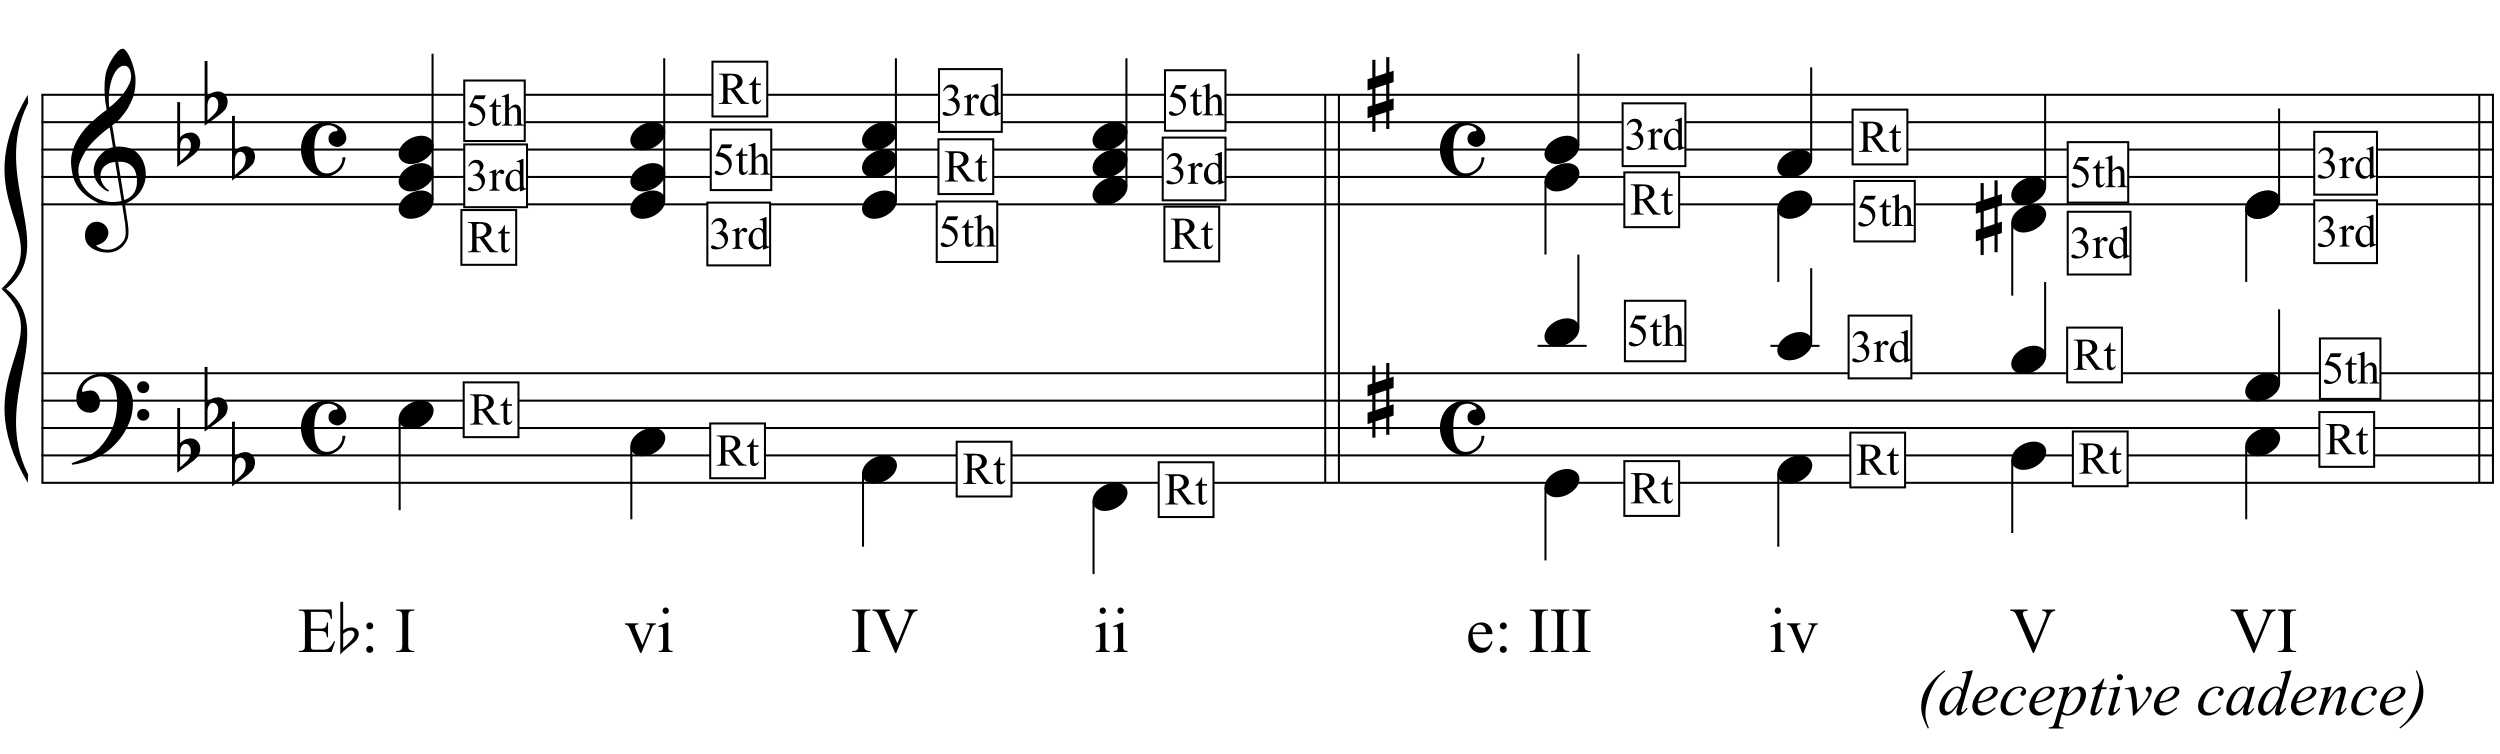 <?xml version="1.0" encoding="UTF-8"?>
<svg xmlns="http://www.w3.org/2000/svg" xmlns:xlink="http://www.w3.org/1999/xlink" width="421pt" height="127pt" viewBox="0 0 421 127" version="1.1">
<defs>
<g>
<symbol overflow="visible" id="glyph0-0">
<path style="stroke:none;" d=""/>
</symbol>
<symbol overflow="visible" id="glyph0-1">
<path style="stroke:none;" d="M 8.594 4.656 C 8.25 4.719 7.883 4.754 7.5 4.766 C 7.113 4.773 6.734 4.766 6.359 4.734 C 5.992 4.703 5.656 4.656 5.344 4.594 C 5.031 4.539 4.773 4.469 4.578 4.375 C 3.629 3.914 2.863 3.43 2.281 2.922 C 1.695 2.41 1.242 1.879 0.922 1.328 C 0.598 0.773 0.375 0.207 0.25 -0.375 C 0.125 -0.957 0.039 -1.547 0 -2.141 C -0.051 -2.773 0.004 -3.41 0.172 -4.047 C 0.336 -4.691 0.566 -5.305 0.859 -5.891 C 1.148 -6.473 1.484 -7.008 1.859 -7.5 C 2.234 -8 2.609 -8.43 2.984 -8.797 C 3.43 -9.211 3.895 -9.629 4.375 -10.047 C 4.863 -10.461 5.398 -10.883 5.984 -11.312 C 5.961 -11.469 5.941 -11.609 5.922 -11.734 C 5.91 -11.859 5.891 -11.984 5.859 -12.109 C 5.836 -12.242 5.812 -12.391 5.781 -12.547 C 5.75 -12.703 5.727 -12.898 5.719 -13.141 C 5.719 -13.234 5.703 -13.41 5.672 -13.672 C 5.648 -13.941 5.633 -14.266 5.625 -14.641 C 5.625 -15.016 5.633 -15.441 5.656 -15.922 C 5.688 -16.398 5.75 -16.898 5.844 -17.422 C 5.906 -17.723 6.035 -18.109 6.234 -18.578 C 6.441 -19.055 6.68 -19.516 6.953 -19.953 C 7.234 -20.398 7.523 -20.785 7.828 -21.109 C 8.141 -21.43 8.43 -21.594 8.703 -21.594 C 8.836 -21.594 8.984 -21.508 9.141 -21.344 C 9.305 -21.176 9.469 -20.953 9.625 -20.672 C 9.781 -20.398 9.93 -20.086 10.078 -19.734 C 10.223 -19.379 10.348 -19.02 10.453 -18.656 C 10.566 -18.289 10.656 -17.926 10.719 -17.562 C 10.789 -17.207 10.832 -16.895 10.844 -16.625 C 10.863 -15.988 10.844 -15.426 10.781 -14.938 C 10.719 -14.445 10.625 -14.008 10.5 -13.625 C 10.375 -13.238 10.227 -12.879 10.062 -12.547 C 9.895 -12.223 9.723 -11.895 9.547 -11.562 C 9.348 -11.238 9.145 -10.945 8.938 -10.688 C 8.738 -10.438 8.535 -10.18 8.328 -9.922 C 8.098 -9.648 7.863 -9.426 7.625 -9.25 C 7.383 -9.07 7.148 -8.879 6.922 -8.672 C 7.035 -8.047 7.133 -7.477 7.219 -6.969 C 7.25 -6.75 7.281 -6.535 7.312 -6.328 C 7.352 -6.117 7.383 -5.926 7.406 -5.75 C 7.438 -5.57 7.461 -5.422 7.484 -5.297 C 7.516 -5.18 7.531 -5.113 7.531 -5.094 C 7.82 -5.125 8.125 -5.125 8.438 -5.094 C 8.75 -5.07 9.051 -5.031 9.344 -4.969 C 9.633 -4.906 9.895 -4.82 10.125 -4.719 C 10.352 -4.625 10.535 -4.535 10.672 -4.453 C 11.328 -3.953 11.797 -3.383 12.078 -2.75 C 12.359 -2.125 12.52 -1.477 12.562 -0.812 C 12.602 -0.289 12.562 0.227 12.438 0.75 C 12.312 1.27 12.102 1.766 11.812 2.234 C 11.531 2.711 11.156 3.148 10.688 3.547 C 10.227 3.941 9.688 4.266 9.062 4.516 C 9.133 5.023 9.203 5.492 9.266 5.922 C 9.328 6.297 9.379 6.656 9.422 7 C 9.473 7.352 9.516 7.598 9.547 7.734 C 9.648 8.473 9.688 9.078 9.656 9.547 C 9.633 10.023 9.547 10.41 9.391 10.703 C 9.254 10.953 9.098 11.191 8.922 11.422 C 8.742 11.648 8.531 11.859 8.281 12.047 C 8.039 12.234 7.754 12.391 7.422 12.516 C 7.098 12.641 6.727 12.711 6.312 12.734 C 5.988 12.754 5.602 12.723 5.156 12.641 C 4.719 12.566 4.297 12.426 3.891 12.219 C 3.484 12.02 3.133 11.75 2.844 11.406 C 2.551 11.062 2.383 10.633 2.344 10.125 C 2.32 9.832 2.336 9.535 2.391 9.234 C 2.453 8.93 2.562 8.66 2.719 8.422 C 2.875 8.18 3.078 7.977 3.328 7.812 C 3.578 7.656 3.891 7.566 4.266 7.547 C 4.484 7.535 4.707 7.566 4.938 7.641 C 5.164 7.723 5.379 7.836 5.578 7.984 C 5.773 8.141 5.93 8.328 6.047 8.547 C 6.172 8.766 6.25 9.004 6.281 9.266 C 6.312 9.723 6.164 10.16 5.844 10.578 C 5.531 11.004 4.988 11.32 4.219 11.531 C 4.344 11.707 4.578 11.867 4.922 12.016 C 5.266 12.172 5.695 12.25 6.219 12.25 C 6.758 12.25 7.281 12.086 7.781 11.766 C 8.281 11.453 8.664 11.055 8.938 10.578 C 9.102 10.254 9.188 9.836 9.188 9.328 C 9.188 8.816 9.156 8.301 9.094 7.781 C 9.07 7.695 9.035 7.484 8.984 7.141 C 8.93 6.805 8.879 6.457 8.828 6.094 C 8.766 5.656 8.688 5.176 8.594 4.656 Z M 8.984 -18.734 C 8.504 -18.734 8.082 -18.508 7.719 -18.062 C 7.352 -17.613 7.055 -17.039 6.828 -16.344 C 6.609 -15.656 6.461 -14.898 6.391 -14.078 C 6.316 -13.254 6.332 -12.461 6.438 -11.703 C 6.844 -12.004 7.266 -12.375 7.703 -12.812 C 8.148 -13.25 8.555 -13.711 8.922 -14.203 C 9.285 -14.703 9.582 -15.203 9.812 -15.703 C 10.039 -16.203 10.133 -16.68 10.094 -17.141 C 10.082 -17.285 10.055 -17.453 10.016 -17.641 C 9.984 -17.828 9.922 -18 9.828 -18.156 C 9.742 -18.312 9.633 -18.445 9.5 -18.562 C 9.363 -18.676 9.191 -18.734 8.984 -18.734 Z M 8.953 3.891 C 9.484 3.703 9.895 3.461 10.188 3.172 C 10.477 2.879 10.691 2.562 10.828 2.219 C 10.973 1.875 11.055 1.531 11.078 1.188 C 11.098 0.844 11.102 0.535 11.094 0.266 C 11.062 0.035 11.004 -0.238 10.922 -0.562 C 10.848 -0.895 10.703 -1.219 10.484 -1.531 C 10.266 -1.844 9.953 -2.098 9.547 -2.297 C 9.141 -2.504 8.598 -2.586 7.922 -2.547 Z M 7.438 -2.516 C 6.938 -2.484 6.52 -2.379 6.188 -2.203 C 5.863 -2.023 5.602 -1.812 5.406 -1.562 C 5.219 -1.312 5.086 -1.039 5.016 -0.75 C 4.953 -0.469 4.93 -0.219 4.953 0 C 4.961 0.219 5.008 0.441 5.094 0.672 C 5.176 0.91 5.285 1.129 5.422 1.328 C 5.566 1.535 5.723 1.723 5.891 1.891 C 6.055 2.055 6.227 2.18 6.406 2.266 C 6.375 2.297 6.348 2.316 6.328 2.328 C 6.316 2.348 6.301 2.375 6.281 2.406 C 6.25 2.426 6.227 2.445 6.219 2.469 C 5.832 2.289 5.492 2.07 5.203 1.812 C 4.922 1.562 4.738 1.379 4.656 1.266 C 4.52 1.086 4.398 0.922 4.297 0.766 C 4.203 0.617 4.125 0.461 4.062 0.297 C 4 0.141 3.945 -0.035 3.906 -0.234 C 3.863 -0.43 3.832 -0.664 3.812 -0.938 C 3.789 -1.195 3.812 -1.473 3.875 -1.766 C 3.938 -2.055 4.035 -2.348 4.172 -2.641 C 4.316 -2.93 4.504 -3.211 4.734 -3.484 C 4.961 -3.766 5.227 -4.031 5.531 -4.281 C 5.695 -4.406 5.844 -4.504 5.969 -4.578 C 6.094 -4.648 6.211 -4.711 6.328 -4.766 C 6.441 -4.828 6.555 -4.875 6.672 -4.906 C 6.785 -4.938 6.91 -4.969 7.047 -5 L 6.5 -8.344 C 6.352 -8.258 6.113 -8.086 5.781 -7.828 C 5.445 -7.566 5.082 -7.254 4.688 -6.891 C 4.289 -6.535 3.898 -6.148 3.516 -5.734 C 3.129 -5.328 2.812 -4.938 2.562 -4.562 C 2.125 -3.852 1.781 -3.203 1.531 -2.609 C 1.281 -2.023 1.188 -1.391 1.25 -0.703 C 1.301 0.078 1.539 0.801 1.969 1.469 C 2.395 2.133 2.938 2.695 3.594 3.156 C 4.258 3.613 5.016 3.93 5.859 4.109 C 6.711 4.285 7.594 4.266 8.5 4.047 C 8.312 2.828 8.133 1.738 7.969 0.781 C 7.895 0.375 7.828 -0.023 7.766 -0.422 C 7.703 -0.816 7.645 -1.164 7.594 -1.469 C 7.539 -1.781 7.5 -2.031 7.469 -2.219 C 7.445 -2.414 7.438 -2.516 7.438 -2.516 Z M 7.438 -2.516 "/>
</symbol>
<symbol overflow="visible" id="glyph0-2">
<path style="stroke:none;" d="M 9.266 4.828 C 9.148 5.035 9.039 5.227 8.938 5.406 C 8.832 5.582 8.723 5.75 8.609 5.906 C 8.504 6.062 8.391 6.219 8.266 6.375 C 8.141 6.531 8 6.703 7.844 6.891 C 7.688 7.066 7.535 7.227 7.391 7.375 C 7.242 7.531 7.098 7.676 6.953 7.812 C 6.816 7.945 6.672 8.078 6.516 8.203 C 6.359 8.328 6.18 8.469 5.984 8.625 C 5.734 8.801 5.5 8.957 5.281 9.094 C 5.07 9.227 4.859 9.348 4.641 9.453 C 4.422 9.566 4.191 9.672 3.953 9.766 C 3.723 9.859 3.469 9.961 3.188 10.078 C 2.906 10.18 2.594 10.281 2.25 10.375 C 1.914 10.469 1.598 10.547 1.297 10.609 C 0.93 10.68 0.57 10.75 0.219 10.812 L 0.094 10.531 C 0.664 10.332 1.242 10.109 1.828 9.859 C 2.305 9.629 2.812 9.359 3.344 9.047 C 3.883 8.734 4.352 8.375 4.75 7.969 C 5.738 6.914 6.488 5.75 7 4.469 C 7.52 3.195 7.77 1.75 7.75 0.125 C 7.75 -0.238 7.707 -0.66 7.625 -1.141 C 7.551 -1.617 7.41 -2.07 7.203 -2.5 C 7.004 -2.938 6.723 -3.305 6.359 -3.609 C 5.992 -3.922 5.523 -4.078 4.953 -4.078 C 4.617 -4.078 4.266 -4.008 3.891 -3.875 C 3.516 -3.738 3.172 -3.555 2.859 -3.328 C 2.555 -3.098 2.305 -2.828 2.109 -2.516 C 1.91 -2.203 1.828 -1.867 1.859 -1.516 C 1.867 -1.461 1.906 -1.445 1.969 -1.469 C 2.039 -1.488 2.141 -1.516 2.266 -1.547 C 2.398 -1.586 2.562 -1.625 2.75 -1.656 C 2.945 -1.695 3.176 -1.711 3.438 -1.703 C 3.707 -1.68 3.938 -1.594 4.125 -1.438 C 4.32 -1.289 4.484 -1.098 4.609 -0.859 C 4.734 -0.629 4.812 -0.375 4.844 -0.094 C 4.883 0.176 4.875 0.441 4.812 0.703 C 4.719 1.109 4.535 1.43 4.266 1.672 C 4.004 1.91 3.641 2.031 3.172 2.031 C 2.879 2.031 2.594 1.977 2.312 1.875 C 2.039 1.77 1.797 1.617 1.578 1.422 C 1.367 1.234 1.203 1 1.078 0.719 C 0.953 0.445 0.891 0.133 0.891 -0.219 C 0.879 -0.75 0.938 -1.219 1.062 -1.625 C 1.188 -2.031 1.344 -2.379 1.531 -2.672 C 1.727 -2.973 1.93 -3.219 2.141 -3.406 C 2.359 -3.594 2.562 -3.742 2.75 -3.859 C 3.207 -4.141 3.664 -4.332 4.125 -4.438 C 4.594 -4.539 5.039 -4.598 5.469 -4.609 C 5.926 -4.609 6.391 -4.531 6.859 -4.375 C 7.336 -4.227 7.785 -4.008 8.203 -3.719 C 8.629 -3.426 9.004 -3.078 9.328 -2.672 C 9.66 -2.273 9.914 -1.832 10.094 -1.344 C 10.301 -0.789 10.406 -0.207 10.406 0.406 C 10.414 1.031 10.344 1.707 10.188 2.438 C 10.133 2.688 10.078 2.906 10.016 3.094 C 9.953 3.289 9.883 3.484 9.812 3.672 C 9.738 3.859 9.656 4.039 9.562 4.219 C 9.469 4.406 9.367 4.609 9.266 4.828 Z M 11.125 -2.266 C 11.113 -2.547 11.207 -2.781 11.406 -2.969 C 11.602 -3.164 11.844 -3.266 12.125 -3.266 C 12.406 -3.273 12.645 -3.188 12.844 -3 C 13.051 -2.82 13.156 -2.594 13.156 -2.312 C 13.164 -2.02 13.07 -1.77 12.875 -1.562 C 12.676 -1.363 12.438 -1.266 12.156 -1.266 C 11.875 -1.254 11.629 -1.348 11.422 -1.547 C 11.223 -1.742 11.125 -1.984 11.125 -2.266 Z M 11.125 2.375 C 11.125 2.094 11.223 1.859 11.422 1.672 C 11.617 1.492 11.859 1.398 12.141 1.391 C 12.422 1.391 12.66 1.477 12.859 1.656 C 13.066 1.832 13.172 2.062 13.172 2.344 C 13.18 2.625 13.086 2.863 12.891 3.062 C 12.703 3.27 12.461 3.375 12.172 3.375 C 11.891 3.383 11.645 3.289 11.438 3.094 C 11.238 2.906 11.133 2.664 11.125 2.375 Z M 11.125 2.375 "/>
</symbol>
<symbol overflow="visible" id="glyph0-3">
<path style="stroke:none;" d="M 0.484 -6.531 L 0.484 -2.078 C 0.648 -2.242 0.805 -2.375 0.953 -2.469 C 1.109 -2.57 1.254 -2.648 1.391 -2.703 C 1.523 -2.754 1.664 -2.789 1.812 -2.812 C 1.969 -2.844 2.145 -2.859 2.344 -2.859 C 2.57 -2.859 2.781 -2.805 2.969 -2.703 C 3.156 -2.609 3.316 -2.477 3.453 -2.312 C 3.586 -2.156 3.691 -1.977 3.766 -1.781 C 3.836 -1.594 3.875 -1.406 3.875 -1.219 C 3.883 -1.02 3.863 -0.82 3.812 -0.625 C 3.77 -0.438 3.711 -0.266 3.641 -0.109 C 3.547 0.098 3.406 0.281 3.219 0.438 C 3.039 0.602 2.879 0.758 2.734 0.906 C 2.68 0.957 2.57 1.039 2.406 1.156 C 2.25 1.281 2.066 1.414 1.859 1.562 C 1.66 1.719 1.453 1.867 1.234 2.016 C 1.016 2.172 0.812 2.312 0.625 2.438 C 0.438 2.57 0.285 2.688 0.172 2.781 C 0.055 2.875 0 2.922 0 2.922 L 0 -7.984 L 0.484 -7.984 Z M 1.969 -1.672 C 1.906 -1.754 1.82 -1.816 1.719 -1.859 C 1.613 -1.91 1.5 -1.938 1.375 -1.938 C 1.258 -1.938 1.141 -1.898 1.016 -1.828 C 0.891 -1.754 0.781 -1.625 0.688 -1.438 C 0.562 -1.207 0.492 -0.914 0.484 -0.562 C 0.484 -0.207 0.484 0.109 0.484 0.391 L 0.484 1.969 C 0.484 1.969 0.52 1.941 0.594 1.891 C 0.664 1.836 0.754 1.766 0.859 1.672 C 0.961 1.578 1.07 1.473 1.188 1.359 C 1.301 1.254 1.41 1.156 1.516 1.062 C 1.68 0.906 1.828 0.734 1.953 0.547 C 2.078 0.367 2.172 0.141 2.234 -0.141 C 2.305 -0.43 2.32 -0.711 2.281 -0.984 C 2.25 -1.254 2.145 -1.484 1.969 -1.672 Z M 1.969 -1.672 "/>
</symbol>
<symbol overflow="visible" id="glyph0-4">
<path style="stroke:none;" d="M 4.062 -4.562 C 4.551 -4.562 5.016 -4.5 5.453 -4.375 C 5.898 -4.258 6.289 -4.086 6.625 -3.859 C 6.957 -3.641 7.223 -3.352 7.422 -3 C 7.617 -2.656 7.719 -2.266 7.719 -1.828 C 7.719 -1.641 7.664 -1.461 7.562 -1.297 C 7.469 -1.129 7.344 -0.984 7.188 -0.859 C 7.039 -0.734 6.883 -0.629 6.719 -0.547 C 6.562 -0.473 6.422 -0.438 6.297 -0.438 C 6.172 -0.438 6.02 -0.457 5.844 -0.5 C 5.664 -0.551 5.492 -0.625 5.328 -0.719 C 5.16 -0.82 5.016 -0.961 4.891 -1.141 C 4.773 -1.316 4.719 -1.547 4.719 -1.828 C 4.719 -2.18 4.832 -2.477 5.062 -2.719 C 5.289 -2.957 5.566 -3.078 5.891 -3.078 C 6.109 -3.078 6.223 -3.129 6.234 -3.234 C 6.242 -3.336 6.211 -3.438 6.141 -3.531 C 5.93 -3.738 5.648 -3.898 5.297 -4.016 C 4.953 -4.129 4.551 -4.125 4.094 -4 C 3.727 -3.906 3.43 -3.727 3.203 -3.469 C 2.973 -3.207 2.789 -2.898 2.656 -2.547 C 2.531 -2.191 2.441 -1.797 2.391 -1.359 C 2.348 -0.922 2.328 -0.473 2.328 -0.016 C 2.328 0.484 2.352 0.977 2.406 1.469 C 2.457 1.957 2.562 2.391 2.719 2.766 C 2.875 3.148 3.086 3.453 3.359 3.672 C 3.641 3.898 4.004 4.016 4.453 4.016 C 4.754 4.016 5.066 3.945 5.391 3.812 C 5.711 3.676 6 3.488 6.25 3.25 C 6.5 3.008 6.703 2.723 6.859 2.391 C 7.016 2.066 7.082 1.707 7.062 1.312 L 7.578 1.312 C 7.578 1.438 7.555 1.582 7.516 1.75 C 7.473 1.926 7.422 2.102 7.359 2.281 C 7.305 2.457 7.238 2.625 7.156 2.781 C 7.082 2.945 7.008 3.078 6.938 3.172 C 6.781 3.367 6.594 3.551 6.375 3.719 C 6.156 3.895 5.926 4.047 5.688 4.172 C 5.445 4.305 5.203 4.41 4.953 4.484 C 4.703 4.555 4.469 4.594 4.25 4.594 C 3.633 4.594 3.07 4.469 2.562 4.219 C 2.051 3.969 1.609 3.629 1.234 3.203 C 0.867 2.773 0.582 2.281 0.375 1.719 C 0.176 1.164 0.078 0.586 0.078 -0.016 C 0.078 -0.609 0.172 -1.176 0.359 -1.719 C 0.547 -2.27 0.816 -2.754 1.172 -3.172 C 1.523 -3.586 1.945 -3.922 2.438 -4.172 C 2.926 -4.43 3.469 -4.562 4.062 -4.562 Z M 4.062 -4.562 "/>
</symbol>
<symbol overflow="visible" id="glyph0-5">
<path style="stroke:none;" d="M 1.328 -1.141 L 1.328 1.609 L 3.141 1.016 L 3.141 -1.734 Z M 0.797 -2.875 L 0.797 -5.891 L 1.328 -5.891 L 1.328 -3.062 L 3.141 -3.656 L 3.141 -6.344 L 3.672 -6.344 L 3.672 -3.812 L 4.391 -4.062 L 4.391 -2.141 L 3.672 -1.906 L 3.672 0.828 L 4.391 0.609 L 4.391 2.516 L 3.672 2.75 L 3.672 5.75 L 3.141 5.75 L 3.141 2.922 L 1.328 3.5 L 1.328 6.234 L 0.797 6.234 L 0.797 3.688 L 0 3.953 L 0 2.031 L 0.797 1.766 L 0.797 -0.984 L 0 -0.719 L 0 -2.625 Z M 0.797 -2.875 "/>
</symbol>
<symbol overflow="visible" id="glyph0-6">
<path style="stroke:none;" d="M 0.141 0.016 C 0.266 -0.316 0.453 -0.625 0.703 -0.906 C 0.961 -1.188 1.254 -1.43 1.578 -1.641 C 1.91 -1.859 2.27 -2.023 2.656 -2.141 C 3.039 -2.266 3.426 -2.328 3.812 -2.328 C 4.207 -2.328 4.551 -2.258 4.844 -2.125 C 5.145 -2 5.379 -1.828 5.547 -1.609 C 5.723 -1.398 5.832 -1.148 5.875 -0.859 C 5.914 -0.566 5.875 -0.254 5.75 0.078 C 5.633 0.41 5.445 0.719 5.188 1 C 4.926 1.289 4.629 1.539 4.297 1.75 C 3.961 1.969 3.602 2.133 3.219 2.25 C 2.832 2.375 2.445 2.438 2.062 2.438 C 1.664 2.438 1.32 2.367 1.031 2.234 C 0.75 2.109 0.52 1.938 0.344 1.719 C 0.164 1.5 0.055 1.242 0.016 0.953 C -0.016 0.66 0.023 0.348 0.141 0.016 Z M 0.141 0.016 "/>
</symbol>
<symbol overflow="visible" id="glyph1-0">
<path style="stroke:none;" d="M 1.062 0 L 1.062 -4.812 L 4.906 -4.812 L 4.906 0 Z M 1.188 -0.125 L 4.797 -0.125 L 4.797 -4.688 L 1.188 -4.688 Z M 1.188 -0.125 "/>
</symbol>
<symbol overflow="visible" id="glyph1-1">
<path style="stroke:none;" d="M 5.188 0 L 3.844 0 L 2.109 -2.375 C 1.984 -2.375 1.879 -2.375 1.797 -2.375 C 1.766 -2.375 1.727 -2.375 1.688 -2.375 C 1.656 -2.375 1.617 -2.375 1.578 -2.375 L 1.578 -0.906 C 1.578 -0.582 1.613 -0.379 1.688 -0.297 C 1.781 -0.191 1.922 -0.141 2.109 -0.141 L 2.312 -0.141 L 2.312 0 L 0.125 0 L 0.125 -0.141 L 0.328 -0.141 C 0.535 -0.141 0.688 -0.207 0.781 -0.344 C 0.832 -0.426 0.859 -0.613 0.859 -0.906 L 0.859 -4.188 C 0.859 -4.508 0.828 -4.707 0.766 -4.781 C 0.66 -4.895 0.516 -4.953 0.328 -4.953 L 0.125 -4.953 L 0.125 -5.094 L 1.984 -5.094 C 2.523 -5.094 2.922 -5.051 3.172 -4.969 C 3.43 -4.895 3.648 -4.75 3.828 -4.531 C 4.016 -4.32 4.109 -4.07 4.109 -3.781 C 4.109 -3.469 4.004 -3.195 3.797 -2.969 C 3.586 -2.738 3.27 -2.578 2.844 -2.484 L 3.906 -1.016 C 4.145 -0.68 4.348 -0.457 4.516 -0.344 C 4.691 -0.238 4.914 -0.172 5.188 -0.141 Z M 1.578 -2.609 C 1.629 -2.609 1.672 -2.609 1.703 -2.609 C 1.734 -2.609 1.766 -2.609 1.797 -2.609 C 2.273 -2.609 2.641 -2.711 2.891 -2.922 C 3.141 -3.141 3.266 -3.41 3.266 -3.734 C 3.266 -4.047 3.16 -4.301 2.953 -4.5 C 2.754 -4.707 2.492 -4.812 2.172 -4.812 C 2.023 -4.812 1.828 -4.785 1.578 -4.734 Z M 1.578 -2.609 "/>
</symbol>
<symbol overflow="visible" id="glyph1-2">
<path style="stroke:none;" d="M 1.234 -4.562 L 1.234 -3.438 L 2.047 -3.438 L 2.047 -3.172 L 1.234 -3.172 L 1.234 -0.953 C 1.234 -0.723 1.266 -0.566 1.328 -0.484 C 1.398 -0.41 1.484 -0.375 1.578 -0.375 C 1.66 -0.375 1.738 -0.398 1.812 -0.453 C 1.895 -0.504 1.957 -0.582 2 -0.688 L 2.141 -0.688 C 2.055 -0.438 1.93 -0.25 1.766 -0.125 C 1.609 0 1.445 0.062 1.281 0.062 C 1.164 0.062 1.051 0.031 0.938 -0.031 C 0.832 -0.102 0.754 -0.195 0.703 -0.312 C 0.648 -0.426 0.625 -0.609 0.625 -0.859 L 0.625 -3.172 L 0.078 -3.172 L 0.078 -3.297 C 0.211 -3.348 0.352 -3.441 0.5 -3.578 C 0.645 -3.711 0.77 -3.867 0.875 -4.047 C 0.938 -4.141 1.02 -4.312 1.125 -4.562 Z M 1.234 -4.562 "/>
</symbol>
<symbol overflow="visible" id="glyph1-3">
<path style="stroke:none;" d="M 0.391 -4.125 C 0.535 -4.469 0.719 -4.727 0.938 -4.906 C 1.156 -5.094 1.43 -5.188 1.766 -5.188 C 2.172 -5.188 2.484 -5.055 2.703 -4.797 C 2.867 -4.598 2.953 -4.383 2.953 -4.156 C 2.953 -3.789 2.719 -3.41 2.25 -3.016 C 2.562 -2.891 2.797 -2.711 2.953 -2.484 C 3.117 -2.254 3.203 -1.988 3.203 -1.688 C 3.203 -1.25 3.062 -0.867 2.781 -0.547 C 2.414 -0.117 1.891 0.094 1.203 0.094 C 0.859 0.094 0.625 0.051 0.5 -0.031 C 0.375 -0.125 0.312 -0.219 0.312 -0.312 C 0.312 -0.383 0.336 -0.445 0.391 -0.5 C 0.453 -0.551 0.523 -0.578 0.609 -0.578 C 0.672 -0.578 0.734 -0.57 0.797 -0.562 C 0.836 -0.539 0.93 -0.488 1.078 -0.406 C 1.234 -0.332 1.344 -0.289 1.406 -0.281 C 1.5 -0.25 1.598 -0.234 1.703 -0.234 C 1.953 -0.234 2.172 -0.332 2.359 -0.531 C 2.555 -0.727 2.656 -0.961 2.656 -1.234 C 2.656 -1.43 2.609 -1.625 2.516 -1.812 C 2.453 -1.945 2.383 -2.051 2.312 -2.125 C 2.195 -2.227 2.047 -2.32 1.859 -2.406 C 1.672 -2.488 1.477 -2.531 1.281 -2.531 L 1.172 -2.531 L 1.172 -2.641 C 1.367 -2.66 1.566 -2.727 1.766 -2.844 C 1.961 -2.969 2.102 -3.113 2.188 -3.281 C 2.281 -3.445 2.328 -3.629 2.328 -3.828 C 2.328 -4.078 2.242 -4.281 2.078 -4.438 C 1.922 -4.602 1.723 -4.688 1.484 -4.688 C 1.098 -4.688 0.773 -4.477 0.516 -4.062 Z M 0.391 -4.125 "/>
</symbol>
<symbol overflow="visible" id="glyph1-4">
<path style="stroke:none;" d="M 1.25 -3.547 L 1.25 -2.766 C 1.531 -3.285 1.82 -3.547 2.125 -3.547 C 2.27 -3.547 2.383 -3.5 2.469 -3.406 C 2.562 -3.32 2.609 -3.227 2.609 -3.125 C 2.609 -3.031 2.57 -2.945 2.5 -2.875 C 2.438 -2.812 2.363 -2.781 2.281 -2.781 C 2.188 -2.781 2.086 -2.82 1.984 -2.906 C 1.879 -2.988 1.797 -3.031 1.734 -3.031 C 1.691 -3.031 1.645 -3.004 1.594 -2.953 C 1.477 -2.848 1.363 -2.68 1.25 -2.453 L 1.25 -0.797 C 1.25 -0.609 1.27 -0.469 1.312 -0.375 C 1.344 -0.301 1.398 -0.242 1.484 -0.203 C 1.566 -0.16 1.688 -0.141 1.844 -0.141 L 1.844 0 L 0.094 0 L 0.094 -0.141 C 0.258 -0.141 0.391 -0.164 0.484 -0.219 C 0.547 -0.258 0.586 -0.32 0.609 -0.406 C 0.617 -0.445 0.625 -0.566 0.625 -0.766 L 0.625 -2.109 C 0.625 -2.504 0.613 -2.738 0.594 -2.812 C 0.582 -2.895 0.555 -2.953 0.516 -2.984 C 0.473 -3.023 0.414 -3.047 0.344 -3.047 C 0.27 -3.047 0.188 -3.023 0.094 -2.984 L 0.047 -3.125 L 1.094 -3.547 Z M 1.25 -3.547 "/>
</symbol>
<symbol overflow="visible" id="glyph1-5">
<path style="stroke:none;" d="M 2.672 -0.391 C 2.504 -0.211 2.336 -0.082 2.172 0 C 2.016 0.07 1.844 0.109 1.656 0.109 C 1.281 0.109 0.953 -0.047 0.672 -0.359 C 0.391 -0.68 0.25 -1.086 0.25 -1.578 C 0.25 -2.066 0.406 -2.516 0.719 -2.922 C 1.031 -3.336 1.43 -3.547 1.922 -3.547 C 2.223 -3.547 2.473 -3.445 2.672 -3.25 L 2.672 -3.891 C 2.672 -4.285 2.66 -4.523 2.641 -4.609 C 2.617 -4.703 2.586 -4.766 2.547 -4.797 C 2.516 -4.828 2.469 -4.844 2.406 -4.844 C 2.344 -4.844 2.254 -4.82 2.141 -4.781 L 2.094 -4.922 L 3.125 -5.344 L 3.281 -5.344 L 3.281 -1.359 C 3.281 -0.961 3.289 -0.719 3.312 -0.625 C 3.332 -0.531 3.363 -0.469 3.406 -0.438 C 3.445 -0.406 3.492 -0.391 3.547 -0.391 C 3.617 -0.391 3.711 -0.41 3.828 -0.453 L 3.859 -0.312 L 2.844 0.109 L 2.672 0.109 Z M 2.672 -0.656 L 2.672 -2.422 C 2.648 -2.586 2.602 -2.738 2.531 -2.875 C 2.457 -3.02 2.359 -3.129 2.234 -3.203 C 2.109 -3.273 1.988 -3.312 1.875 -3.312 C 1.656 -3.312 1.457 -3.211 1.281 -3.016 C 1.051 -2.754 0.938 -2.375 0.938 -1.875 C 0.938 -1.363 1.047 -0.973 1.266 -0.703 C 1.492 -0.441 1.742 -0.312 2.016 -0.312 C 2.234 -0.312 2.453 -0.426 2.672 -0.656 Z M 2.672 -0.656 "/>
</symbol>
<symbol overflow="visible" id="glyph1-6">
<path style="stroke:none;" d="M 3.344 -5.094 L 3.047 -4.453 L 1.516 -4.453 L 1.172 -3.766 C 1.836 -3.672 2.363 -3.426 2.75 -3.031 C 3.082 -2.688 3.25 -2.285 3.25 -1.828 C 3.25 -1.555 3.191 -1.305 3.078 -1.078 C 2.973 -0.859 2.836 -0.664 2.672 -0.5 C 2.516 -0.344 2.332 -0.211 2.125 -0.109 C 1.844 0.023 1.551 0.094 1.25 0.094 C 0.938 0.094 0.711 0.039 0.578 -0.062 C 0.441 -0.164 0.375 -0.281 0.375 -0.406 C 0.375 -0.477 0.398 -0.539 0.453 -0.594 C 0.516 -0.645 0.586 -0.672 0.672 -0.672 C 0.734 -0.672 0.789 -0.66 0.844 -0.641 C 0.895 -0.617 0.977 -0.566 1.094 -0.484 C 1.281 -0.359 1.469 -0.297 1.656 -0.297 C 1.957 -0.297 2.219 -0.406 2.438 -0.625 C 2.656 -0.852 2.766 -1.125 2.766 -1.438 C 2.766 -1.75 2.664 -2.035 2.469 -2.297 C 2.27 -2.566 2 -2.773 1.656 -2.922 C 1.383 -3.023 1.008 -3.086 0.531 -3.109 L 1.516 -5.094 Z M 3.344 -5.094 "/>
</symbol>
<symbol overflow="visible" id="glyph1-7">
<path style="stroke:none;" d="M 1.25 -5.344 L 1.25 -2.828 C 1.531 -3.129 1.75 -3.32 1.906 -3.406 C 2.07 -3.5 2.238 -3.547 2.406 -3.547 C 2.594 -3.547 2.754 -3.488 2.891 -3.375 C 3.035 -3.27 3.145 -3.102 3.219 -2.875 C 3.258 -2.707 3.281 -2.414 3.281 -2 L 3.281 -0.781 C 3.281 -0.562 3.301 -0.41 3.344 -0.328 C 3.363 -0.266 3.406 -0.219 3.469 -0.188 C 3.531 -0.156 3.641 -0.141 3.797 -0.141 L 3.797 0 L 2.109 0 L 2.109 -0.141 L 2.188 -0.141 C 2.344 -0.141 2.453 -0.16 2.516 -0.203 C 2.578 -0.254 2.625 -0.328 2.656 -0.422 C 2.656 -0.461 2.656 -0.582 2.656 -0.781 L 2.656 -2 C 2.656 -2.375 2.633 -2.617 2.594 -2.734 C 2.562 -2.848 2.504 -2.93 2.422 -2.984 C 2.336 -3.047 2.234 -3.078 2.109 -3.078 C 1.984 -3.078 1.852 -3.047 1.719 -2.984 C 1.594 -2.922 1.438 -2.789 1.25 -2.594 L 1.25 -0.781 C 1.25 -0.539 1.258 -0.391 1.281 -0.328 C 1.312 -0.273 1.363 -0.227 1.438 -0.188 C 1.508 -0.156 1.633 -0.141 1.812 -0.141 L 1.812 0 L 0.094 0 L 0.094 -0.141 C 0.25 -0.141 0.375 -0.16 0.469 -0.203 C 0.508 -0.234 0.547 -0.281 0.578 -0.344 C 0.609 -0.414 0.625 -0.562 0.625 -0.781 L 0.625 -3.891 C 0.625 -4.285 0.613 -4.523 0.594 -4.609 C 0.582 -4.703 0.555 -4.766 0.516 -4.797 C 0.473 -4.828 0.422 -4.844 0.359 -4.844 C 0.305 -4.844 0.219 -4.82 0.094 -4.781 L 0.047 -4.922 L 1.078 -5.344 Z M 1.25 -5.344 "/>
</symbol>
<symbol overflow="visible" id="glyph2-0">
<path style="stroke:none;" d="M 1.5 0 L 1.5 -6.75 L 6.891 -6.75 L 6.891 0 Z M 1.672 -0.172 L 6.734 -0.172 L 6.734 -6.578 L 1.672 -6.578 Z M 1.672 -0.172 "/>
</symbol>
<symbol overflow="visible" id="glyph2-1">
<path style="stroke:none;" d="M 2.25 -6.766 L 2.25 -3.938 L 3.828 -3.938 C 4.234 -3.938 4.504 -4 4.641 -4.125 C 4.828 -4.281 4.93 -4.562 4.953 -4.969 L 5.141 -4.969 L 5.141 -2.484 L 4.953 -2.484 C 4.898 -2.828 4.848 -3.051 4.797 -3.156 C 4.734 -3.281 4.629 -3.375 4.484 -3.438 C 4.348 -3.508 4.129 -3.547 3.828 -3.547 L 2.25 -3.547 L 2.25 -1.188 C 2.25 -0.875 2.266 -0.68 2.297 -0.609 C 2.328 -0.547 2.375 -0.492 2.438 -0.453 C 2.508 -0.41 2.645 -0.391 2.844 -0.391 L 4.062 -0.391 C 4.469 -0.391 4.758 -0.414 4.938 -0.469 C 5.125 -0.531 5.301 -0.645 5.469 -0.812 C 5.688 -1.031 5.91 -1.359 6.141 -1.797 L 6.344 -1.797 L 5.734 0 L 0.219 0 L 0.219 -0.188 L 0.469 -0.188 C 0.645 -0.188 0.805 -0.227 0.953 -0.312 C 1.066 -0.375 1.145 -0.457 1.188 -0.562 C 1.227 -0.676 1.25 -0.91 1.25 -1.266 L 1.25 -5.906 C 1.25 -6.352 1.203 -6.633 1.109 -6.75 C 0.984 -6.883 0.77 -6.953 0.469 -6.953 L 0.219 -6.953 L 0.219 -7.156 L 5.734 -7.156 L 5.812 -5.578 L 5.609 -5.578 C 5.535 -5.953 5.453 -6.207 5.359 -6.344 C 5.266 -6.488 5.129 -6.598 4.953 -6.672 C 4.816 -6.734 4.57 -6.766 4.219 -6.766 Z M 2.25 -6.766 "/>
</symbol>
<symbol overflow="visible" id="glyph2-2">
<path style="stroke:none;" d="M 1.531 -4.984 C 1.688 -4.984 1.82 -4.926 1.938 -4.812 C 2.051 -4.695 2.109 -4.555 2.109 -4.391 C 2.109 -4.234 2.051 -4.098 1.938 -3.984 C 1.82 -3.867 1.688 -3.812 1.531 -3.812 C 1.363 -3.812 1.223 -3.867 1.109 -3.984 C 0.992 -4.098 0.938 -4.234 0.938 -4.391 C 0.938 -4.555 0.992 -4.695 1.109 -4.812 C 1.223 -4.926 1.363 -4.984 1.531 -4.984 Z M 1.516 -1.031 C 1.68 -1.031 1.82 -0.973 1.938 -0.859 C 2.051 -0.742 2.109 -0.602 2.109 -0.438 C 2.109 -0.27 2.047 -0.129 1.922 -0.016 C 1.805 0.086 1.672 0.141 1.516 0.141 C 1.348 0.141 1.207 0.086 1.094 -0.016 C 0.977 -0.129 0.922 -0.27 0.922 -0.438 C 0.922 -0.602 0.977 -0.742 1.094 -0.859 C 1.207 -0.973 1.348 -1.031 1.516 -1.031 Z M 1.516 -1.031 "/>
</symbol>
<symbol overflow="visible" id="glyph2-3">
<path style="stroke:none;" d=""/>
</symbol>
<symbol overflow="visible" id="glyph2-4">
<path style="stroke:none;" d="M 3.328 -0.188 L 3.328 0 L 0.266 0 L 0.266 -0.188 L 0.516 -0.188 C 0.816 -0.188 1.035 -0.273 1.172 -0.453 C 1.254 -0.566 1.297 -0.836 1.297 -1.266 L 1.297 -5.891 C 1.297 -6.242 1.27 -6.477 1.219 -6.594 C 1.188 -6.688 1.113 -6.766 1 -6.828 C 0.852 -6.91 0.691 -6.953 0.516 -6.953 L 0.266 -6.953 L 0.266 -7.156 L 3.328 -7.156 L 3.328 -6.953 L 3.078 -6.953 C 2.785 -6.953 2.57 -6.867 2.438 -6.703 C 2.344 -6.586 2.297 -6.316 2.297 -5.891 L 2.297 -1.266 C 2.297 -0.898 2.32 -0.66 2.375 -0.547 C 2.406 -0.461 2.477 -0.391 2.594 -0.328 C 2.75 -0.234 2.91 -0.188 3.078 -0.188 Z M 3.328 -0.188 "/>
</symbol>
<symbol overflow="visible" id="glyph2-5">
<path style="stroke:none;" d="M 0.094 -4.828 L 2.359 -4.828 L 2.359 -4.641 L 2.219 -4.641 C 2.082 -4.641 1.977 -4.602 1.906 -4.531 C 1.832 -4.469 1.797 -4.379 1.797 -4.266 C 1.797 -4.141 1.832 -3.992 1.906 -3.828 L 3.031 -1.156 L 4.156 -3.922 C 4.238 -4.117 4.281 -4.27 4.281 -4.375 C 4.281 -4.426 4.266 -4.469 4.234 -4.5 C 4.191 -4.551 4.141 -4.586 4.078 -4.609 C 4.023 -4.629 3.906 -4.641 3.719 -4.641 L 3.719 -4.828 L 5.297 -4.828 L 5.297 -4.641 C 5.117 -4.617 4.992 -4.578 4.922 -4.516 C 4.797 -4.41 4.688 -4.238 4.594 -4 L 2.875 0.141 L 2.656 0.141 L 0.938 -3.922 C 0.852 -4.117 0.773 -4.254 0.703 -4.328 C 0.641 -4.41 0.551 -4.484 0.438 -4.547 C 0.383 -4.578 0.27 -4.609 0.094 -4.641 Z M 0.094 -4.828 "/>
</symbol>
<symbol overflow="visible" id="glyph2-6">
<path style="stroke:none;" d="M 1.562 -7.5 C 1.707 -7.5 1.832 -7.445 1.938 -7.344 C 2.039 -7.238 2.094 -7.113 2.094 -6.969 C 2.094 -6.82 2.039 -6.691 1.938 -6.578 C 1.832 -6.473 1.707 -6.422 1.562 -6.422 C 1.414 -6.422 1.289 -6.473 1.188 -6.578 C 1.082 -6.691 1.031 -6.82 1.031 -6.969 C 1.031 -7.113 1.082 -7.238 1.188 -7.344 C 1.289 -7.445 1.414 -7.5 1.562 -7.5 Z M 2 -4.969 L 2 -1.094 C 2 -0.789 2.02 -0.586 2.062 -0.484 C 2.113 -0.391 2.18 -0.316 2.266 -0.266 C 2.348 -0.211 2.504 -0.188 2.734 -0.188 L 2.734 0 L 0.391 0 L 0.391 -0.188 C 0.629 -0.188 0.785 -0.207 0.859 -0.25 C 0.941 -0.301 1.004 -0.379 1.047 -0.484 C 1.098 -0.586 1.125 -0.789 1.125 -1.094 L 1.125 -2.953 C 1.125 -3.473 1.109 -3.812 1.078 -3.969 C 1.055 -4.082 1.02 -4.16 0.969 -4.203 C 0.914 -4.242 0.844 -4.266 0.75 -4.266 C 0.645 -4.266 0.523 -4.238 0.391 -4.188 L 0.312 -4.375 L 1.766 -4.969 Z M 2 -4.969 "/>
</symbol>
<symbol overflow="visible" id="glyph2-7">
<path style="stroke:none;" d="M 7.672 -7.156 L 7.672 -6.953 C 7.41 -6.91 7.219 -6.832 7.094 -6.719 C 6.906 -6.539 6.738 -6.273 6.594 -5.922 L 4.094 0.156 L 3.906 0.156 L 1.234 -6 C 1.086 -6.312 0.988 -6.504 0.938 -6.578 C 0.852 -6.691 0.742 -6.773 0.609 -6.828 C 0.484 -6.891 0.312 -6.93 0.094 -6.953 L 0.094 -7.156 L 3.016 -7.156 L 3.016 -6.953 C 2.68 -6.922 2.461 -6.863 2.359 -6.781 C 2.266 -6.695 2.219 -6.594 2.219 -6.469 C 2.219 -6.289 2.301 -6.02 2.469 -5.656 L 4.281 -1.453 L 5.969 -5.594 C 6.133 -6 6.219 -6.285 6.219 -6.453 C 6.219 -6.547 6.164 -6.641 6.062 -6.734 C 5.969 -6.828 5.797 -6.895 5.547 -6.938 C 5.535 -6.938 5.508 -6.941 5.469 -6.953 L 5.469 -7.156 Z M 7.672 -7.156 "/>
</symbol>
<symbol overflow="visible" id="glyph2-8">
<path style="stroke:none;" d="M 1.156 -3.016 C 1.145 -2.297 1.316 -1.734 1.672 -1.328 C 2.023 -0.922 2.438 -0.719 2.906 -0.719 C 3.227 -0.719 3.504 -0.801 3.734 -0.969 C 3.961 -1.145 4.16 -1.441 4.328 -1.859 L 4.484 -1.766 C 4.41 -1.273 4.195 -0.832 3.844 -0.438 C 3.488 -0.051 3.047 0.141 2.516 0.141 C 1.93 0.141 1.43 -0.082 1.016 -0.531 C 0.609 -0.977 0.406 -1.582 0.406 -2.344 C 0.406 -3.176 0.613 -3.82 1.031 -4.281 C 1.457 -4.75 1.988 -4.984 2.625 -4.984 C 3.164 -4.984 3.609 -4.801 3.953 -4.438 C 4.305 -4.082 4.484 -3.609 4.484 -3.016 Z M 1.156 -3.312 L 3.391 -3.312 C 3.367 -3.625 3.332 -3.844 3.281 -3.969 C 3.188 -4.164 3.051 -4.32 2.875 -4.438 C 2.707 -4.551 2.523 -4.609 2.328 -4.609 C 2.035 -4.609 1.773 -4.492 1.547 -4.266 C 1.316 -4.035 1.188 -3.719 1.156 -3.312 Z M 1.156 -3.312 "/>
</symbol>
<symbol overflow="visible" id="glyph3-0">
<path style="stroke:none;" d=""/>
</symbol>
<symbol overflow="visible" id="glyph3-1">
<path style="stroke:none;" d="M 3.719 -3.047 C 3.719 -2.629 3.52 -2.211 3.125 -1.797 C 2.938 -1.609 2.516 -1.258 1.859 -0.75 C 1.273 -0.281 0.859 0.113 0.609 0.438 L 0.609 -8.453 L 1.094 -8.453 L 1.094 -3.656 C 1.477 -3.977 1.938 -4.141 2.469 -4.141 C 2.82 -4.141 3.113 -4.051 3.344 -3.875 C 3.594 -3.676 3.719 -3.398 3.719 -3.047 Z M 3 -2.953 C 3 -3.398 2.773 -3.625 2.328 -3.625 C 1.941 -3.625 1.531 -3.438 1.094 -3.062 L 1.094 -0.688 C 1.469 -0.977 1.82 -1.289 2.156 -1.625 C 2.719 -2.207 3 -2.648 3 -2.953 Z M 3 -2.953 "/>
</symbol>
<symbol overflow="visible" id="glyph4-0">
<path style="stroke:none;" d="M 1.5 0 L 1.5 -6.75 L 6.891 -6.75 L 6.891 0 Z M 1.672 -0.172 L 6.734 -0.172 L 6.734 -6.578 L 1.672 -6.578 Z M 1.672 -0.172 "/>
</symbol>
<symbol overflow="visible" id="glyph4-1">
<path style="stroke:none;" d="M 2.031 2.219 L 1.844 2.312 C 1.426 1.508 1.129 0.801 0.953 0.188 C 0.805 -0.281 0.734 -0.758 0.734 -1.25 C 0.734 -2.383 1 -3.398 1.531 -4.297 C 2.164 -5.391 3.207 -6.457 4.656 -7.5 L 4.781 -7.312 C 4.125 -6.832 3.594 -6.289 3.188 -5.688 C 2.676 -4.945 2.254 -4.047 1.922 -2.984 C 1.598 -1.93 1.438 -0.973 1.438 -0.109 C 1.438 0.547 1.633 1.32 2.031 2.219 Z M 2.031 2.219 "/>
</symbol>
<symbol overflow="visible" id="glyph4-2">
<path style="stroke:none;" d="M 5.844 -7.5 L 4.031 -1.281 C 3.926 -0.938 3.875 -0.711 3.875 -0.609 C 3.875 -0.578 3.891 -0.547 3.922 -0.516 C 3.953 -0.484 3.984 -0.469 4.016 -0.469 C 4.055 -0.469 4.113 -0.488 4.188 -0.531 C 4.301 -0.613 4.5 -0.828 4.781 -1.172 L 4.953 -1.047 C 4.703 -0.703 4.445 -0.422 4.188 -0.203 C 3.938 0.016 3.695 0.125 3.469 0.125 C 3.352 0.125 3.254 0.082 3.172 0 C 3.098 -0.082 3.062 -0.203 3.062 -0.359 C 3.062 -0.555 3.113 -0.828 3.219 -1.172 L 3.422 -1.812 C 2.91 -1.031 2.445 -0.488 2.031 -0.188 C 1.738 0.02 1.461 0.125 1.203 0.125 C 0.93 0.125 0.695 0.008 0.5 -0.219 C 0.301 -0.457 0.203 -0.785 0.203 -1.203 C 0.203 -1.723 0.367 -2.281 0.703 -2.875 C 1.035 -3.469 1.477 -3.953 2.031 -4.328 C 2.457 -4.617 2.852 -4.766 3.219 -4.766 C 3.406 -4.766 3.566 -4.727 3.703 -4.656 C 3.848 -4.582 3.988 -4.453 4.125 -4.266 L 4.641 -6.109 C 4.672 -6.234 4.703 -6.336 4.734 -6.422 C 4.773 -6.555 4.797 -6.672 4.797 -6.766 C 4.797 -6.836 4.77 -6.898 4.719 -6.953 C 4.645 -7.004 4.547 -7.031 4.422 -7.031 C 4.348 -7.031 4.219 -7.02 4.031 -7 L 4.031 -7.203 Z M 3.891 -3.75 C 3.891 -3.977 3.82 -4.16 3.688 -4.297 C 3.562 -4.43 3.395 -4.5 3.188 -4.5 C 2.75 -4.5 2.289 -4.133 1.812 -3.406 C 1.332 -2.676 1.094 -1.977 1.094 -1.312 C 1.094 -1.039 1.148 -0.836 1.266 -0.703 C 1.379 -0.566 1.52 -0.5 1.688 -0.5 C 2.051 -0.5 2.508 -0.895 3.062 -1.688 C 3.613 -2.477 3.891 -3.164 3.891 -3.75 Z M 3.891 -3.75 "/>
</symbol>
<symbol overflow="visible" id="glyph4-3">
<path style="stroke:none;" d="M 1.281 -1.984 C 1.258 -1.805 1.25 -1.66 1.25 -1.547 C 1.25 -1.234 1.359 -0.969 1.578 -0.75 C 1.797 -0.531 2.066 -0.422 2.391 -0.422 C 2.641 -0.422 2.879 -0.473 3.109 -0.578 C 3.348 -0.68 3.695 -0.91 4.156 -1.266 L 4.266 -1.109 C 3.43 -0.285 2.641 0.125 1.891 0.125 C 1.379 0.125 0.992 -0.035 0.734 -0.359 C 0.473 -0.68 0.344 -1.035 0.344 -1.422 C 0.344 -1.953 0.504 -2.488 0.828 -3.031 C 1.148 -3.582 1.551 -4.008 2.031 -4.312 C 2.52 -4.613 3.023 -4.766 3.547 -4.766 C 3.922 -4.766 4.195 -4.688 4.375 -4.531 C 4.551 -4.383 4.641 -4.207 4.641 -4 C 4.641 -3.707 4.523 -3.43 4.297 -3.172 C 3.992 -2.816 3.547 -2.535 2.953 -2.328 C 2.555 -2.18 2 -2.066 1.281 -1.984 Z M 1.328 -2.25 C 1.848 -2.301 2.27 -2.398 2.594 -2.547 C 3.031 -2.742 3.352 -2.973 3.562 -3.234 C 3.781 -3.504 3.891 -3.766 3.891 -4.016 C 3.891 -4.16 3.844 -4.273 3.75 -4.359 C 3.656 -4.453 3.523 -4.5 3.359 -4.5 C 2.992 -4.5 2.609 -4.305 2.203 -3.922 C 1.805 -3.547 1.516 -2.988 1.328 -2.25 Z M 1.328 -2.25 "/>
</symbol>
<symbol overflow="visible" id="glyph4-4">
<path style="stroke:none;" d="M 4.172 -1.156 C 3.805 -0.707 3.438 -0.379 3.062 -0.172 C 2.695 0.023 2.305 0.125 1.891 0.125 C 1.391 0.125 1 -0.016 0.719 -0.297 C 0.438 -0.578 0.297 -0.953 0.297 -1.422 C 0.297 -1.961 0.445 -2.492 0.75 -3.016 C 1.051 -3.535 1.453 -3.957 1.953 -4.281 C 2.461 -4.602 2.961 -4.766 3.453 -4.766 C 3.836 -4.766 4.125 -4.688 4.312 -4.531 C 4.508 -4.375 4.609 -4.176 4.609 -3.938 C 4.609 -3.719 4.539 -3.535 4.406 -3.391 C 4.301 -3.266 4.176 -3.203 4.031 -3.203 C 3.926 -3.203 3.836 -3.238 3.766 -3.312 C 3.691 -3.383 3.656 -3.473 3.656 -3.578 C 3.656 -3.641 3.664 -3.695 3.688 -3.75 C 3.719 -3.812 3.773 -3.879 3.859 -3.953 C 3.941 -4.035 3.988 -4.094 4 -4.125 C 4.02 -4.164 4.031 -4.207 4.031 -4.25 C 4.031 -4.32 4 -4.379 3.938 -4.422 C 3.832 -4.492 3.688 -4.531 3.5 -4.531 C 3.156 -4.531 2.816 -4.41 2.484 -4.172 C 2.148 -3.93 1.863 -3.586 1.625 -3.141 C 1.332 -2.598 1.188 -2.055 1.188 -1.516 C 1.188 -1.148 1.285 -0.863 1.484 -0.656 C 1.691 -0.445 1.973 -0.344 2.328 -0.344 C 2.598 -0.344 2.863 -0.41 3.125 -0.547 C 3.395 -0.68 3.691 -0.926 4.016 -1.281 Z M 4.172 -1.156 "/>
</symbol>
<symbol overflow="visible" id="glyph4-5">
<path style="stroke:none;" d="M 2.391 -4.766 L 2.031 -3.562 C 2.406 -4.008 2.742 -4.32 3.047 -4.5 C 3.348 -4.676 3.656 -4.766 3.969 -4.766 C 4.281 -4.766 4.547 -4.641 4.766 -4.391 C 4.992 -4.148 5.109 -3.832 5.109 -3.438 C 5.109 -2.656 4.789 -1.863 4.156 -1.062 C 3.531 -0.27 2.801 0.125 1.969 0.125 C 1.789 0.125 1.633 0.102 1.5 0.062 C 1.363 0.031 1.207 -0.035 1.031 -0.141 L 0.656 1.219 C 0.57 1.488 0.531 1.664 0.531 1.75 C 0.531 1.82 0.551 1.883 0.594 1.938 C 0.633 2 0.703 2.039 0.797 2.062 C 0.891 2.094 1.07 2.109 1.344 2.109 L 1.297 2.312 L -1.188 2.312 L -1.141 2.109 C -0.816 2.098 -0.598 2.039 -0.484 1.938 C -0.367 1.844 -0.242 1.57 -0.109 1.125 L 1.219 -3.484 C 1.301 -3.773 1.344 -3.957 1.344 -4.031 C 1.344 -4.125 1.312 -4.195 1.25 -4.25 C 1.195 -4.301 1.113 -4.328 1 -4.328 C 0.906 -4.328 0.766 -4.316 0.578 -4.297 L 0.578 -4.5 Z M 1.156 -0.547 C 1.375 -0.285 1.672 -0.156 2.047 -0.156 C 2.223 -0.156 2.406 -0.207 2.594 -0.312 C 2.789 -0.414 2.977 -0.566 3.156 -0.766 C 3.332 -0.961 3.492 -1.191 3.641 -1.453 C 3.785 -1.723 3.914 -2.035 4.031 -2.391 C 4.145 -2.742 4.203 -3.094 4.203 -3.438 C 4.203 -3.719 4.133 -3.93 4 -4.078 C 3.875 -4.234 3.727 -4.312 3.562 -4.312 C 3.176 -4.312 2.797 -4.094 2.422 -3.656 C 2.055 -3.219 1.789 -2.707 1.625 -2.125 Z M 1.156 -0.547 "/>
</symbol>
<symbol overflow="visible" id="glyph4-6">
<path style="stroke:none;" d="M 2.797 -6.078 L 2.391 -4.641 L 3.219 -4.641 L 3.125 -4.312 L 2.312 -4.312 L 1.406 -1.203 C 1.301 -0.867 1.25 -0.648 1.25 -0.547 C 1.25 -0.492 1.266 -0.453 1.297 -0.422 C 1.328 -0.391 1.359 -0.375 1.391 -0.375 C 1.484 -0.375 1.602 -0.43 1.75 -0.547 C 1.832 -0.617 2.02 -0.836 2.312 -1.203 L 2.484 -1.062 C 2.16 -0.594 1.852 -0.266 1.562 -0.078 C 1.363 0.055 1.164 0.125 0.969 0.125 C 0.812 0.125 0.68 0.078 0.578 -0.016 C 0.484 -0.109 0.438 -0.234 0.438 -0.391 C 0.438 -0.578 0.492 -0.867 0.609 -1.266 L 1.484 -4.312 L 0.703 -4.312 L 0.75 -4.516 C 1.133 -4.617 1.453 -4.773 1.703 -4.984 C 1.961 -5.191 2.254 -5.555 2.578 -6.078 Z M 2.797 -6.078 "/>
</symbol>
<symbol overflow="visible" id="glyph4-7">
<path style="stroke:none;" d="M 2.422 -6.859 C 2.566 -6.859 2.688 -6.805 2.781 -6.703 C 2.883 -6.609 2.938 -6.488 2.938 -6.344 C 2.938 -6.195 2.883 -6.07 2.781 -5.969 C 2.676 -5.863 2.555 -5.812 2.422 -5.812 C 2.273 -5.812 2.148 -5.863 2.047 -5.969 C 1.941 -6.07 1.891 -6.195 1.891 -6.344 C 1.891 -6.488 1.938 -6.609 2.031 -6.703 C 2.133 -6.805 2.266 -6.859 2.422 -6.859 Z M 2.484 -4.766 L 1.438 -1.078 C 1.363 -0.828 1.328 -0.676 1.328 -0.625 C 1.328 -0.57 1.344 -0.523 1.375 -0.484 C 1.414 -0.453 1.457 -0.438 1.5 -0.438 C 1.551 -0.438 1.613 -0.461 1.688 -0.516 C 1.895 -0.68 2.098 -0.91 2.297 -1.203 L 2.484 -1.078 C 2.242 -0.711 1.961 -0.406 1.641 -0.156 C 1.398 0.031 1.172 0.125 0.953 0.125 C 0.805 0.125 0.688 0.082 0.594 0 C 0.508 -0.082 0.469 -0.191 0.469 -0.328 C 0.469 -0.453 0.508 -0.664 0.594 -0.969 L 1.281 -3.344 C 1.395 -3.727 1.453 -3.969 1.453 -4.062 C 1.453 -4.145 1.422 -4.207 1.359 -4.25 C 1.305 -4.301 1.234 -4.328 1.141 -4.328 C 1.066 -4.328 0.91 -4.305 0.672 -4.266 L 0.672 -4.469 Z M 2.484 -4.766 "/>
</symbol>
<symbol overflow="visible" id="glyph4-8">
<path style="stroke:none;" d="M 0.234 -4.438 L 1.75 -4.766 C 1.863 -4.504 1.953 -4.238 2.016 -3.969 C 2.109 -3.57 2.188 -3.102 2.25 -2.562 C 2.281 -2.289 2.316 -1.711 2.359 -0.828 C 2.805 -1.305 3.07 -1.602 3.156 -1.719 C 3.613 -2.352 3.879 -2.723 3.953 -2.828 C 4.066 -3.016 4.148 -3.18 4.203 -3.328 C 4.234 -3.43 4.25 -3.531 4.25 -3.625 C 4.25 -3.719 4.164 -3.82 4 -3.938 C 3.844 -4.062 3.766 -4.195 3.766 -4.344 C 3.766 -4.445 3.805 -4.539 3.891 -4.625 C 3.984 -4.719 4.094 -4.766 4.219 -4.766 C 4.363 -4.766 4.492 -4.703 4.609 -4.578 C 4.723 -4.461 4.781 -4.316 4.781 -4.141 C 4.781 -3.961 4.75 -3.789 4.688 -3.625 C 4.602 -3.352 4.438 -3.023 4.188 -2.641 C 3.938 -2.254 3.531 -1.738 2.969 -1.094 C 2.906 -1.008 2.516 -0.602 1.797 0.125 L 1.609 0.125 C 1.523 -2.094 1.348 -3.477 1.078 -4.031 C 0.992 -4.219 0.848 -4.312 0.641 -4.312 C 0.555 -4.312 0.43 -4.297 0.266 -4.266 Z M 0.234 -4.438 "/>
</symbol>
<symbol overflow="visible" id="glyph4-9">
<path style="stroke:none;" d=""/>
</symbol>
<symbol overflow="visible" id="glyph4-10">
<path style="stroke:none;" d="M 5.062 -4.766 L 4.031 -1.203 L 3.922 -0.719 C 3.91 -0.676 3.906 -0.633 3.906 -0.594 C 3.906 -0.539 3.922 -0.492 3.953 -0.453 C 3.984 -0.422 4.02 -0.406 4.062 -0.406 C 4.113 -0.406 4.176 -0.43 4.25 -0.484 C 4.383 -0.586 4.566 -0.801 4.797 -1.125 L 4.969 -1 C 4.727 -0.633 4.477 -0.352 4.219 -0.156 C 3.969 0.031 3.734 0.125 3.516 0.125 C 3.359 0.125 3.242 0.086 3.172 0.016 C 3.098 -0.055 3.062 -0.164 3.062 -0.312 C 3.062 -0.488 3.098 -0.719 3.172 -1 L 3.281 -1.391 C 2.82 -0.785 2.398 -0.363 2.016 -0.125 C 1.734 0.039 1.461 0.125 1.203 0.125 C 0.941 0.125 0.719 0.02 0.531 -0.188 C 0.344 -0.406 0.25 -0.695 0.25 -1.062 C 0.25 -1.625 0.414 -2.211 0.75 -2.828 C 1.094 -3.453 1.52 -3.953 2.031 -4.328 C 2.438 -4.617 2.816 -4.766 3.172 -4.766 C 3.391 -4.766 3.566 -4.707 3.703 -4.594 C 3.848 -4.488 3.957 -4.305 4.031 -4.047 L 4.234 -4.641 Z M 3.188 -4.5 C 2.969 -4.5 2.727 -4.395 2.469 -4.188 C 2.113 -3.883 1.797 -3.438 1.516 -2.844 C 1.234 -2.258 1.094 -1.734 1.094 -1.266 C 1.094 -1.023 1.148 -0.832 1.266 -0.688 C 1.391 -0.551 1.531 -0.484 1.688 -0.484 C 2.07 -0.484 2.488 -0.766 2.938 -1.328 C 3.539 -2.086 3.844 -2.859 3.844 -3.641 C 3.844 -3.941 3.781 -4.16 3.656 -4.297 C 3.539 -4.43 3.383 -4.5 3.188 -4.5 Z M 3.188 -4.5 "/>
</symbol>
<symbol overflow="visible" id="glyph4-11">
<path style="stroke:none;" d="M 2.391 -4.766 L 1.688 -2.375 C 2.344 -3.352 2.844 -3.992 3.188 -4.297 C 3.539 -4.609 3.879 -4.766 4.203 -4.766 C 4.379 -4.766 4.523 -4.707 4.641 -4.594 C 4.754 -4.477 4.812 -4.328 4.812 -4.141 C 4.812 -3.93 4.758 -3.648 4.656 -3.297 L 4.016 -1.078 C 3.941 -0.828 3.906 -0.672 3.906 -0.609 C 3.906 -0.555 3.914 -0.516 3.938 -0.484 C 3.969 -0.453 4 -0.438 4.031 -0.438 C 4.07 -0.438 4.125 -0.457 4.188 -0.5 C 4.375 -0.656 4.578 -0.883 4.797 -1.188 L 4.953 -1.078 C 4.629 -0.609 4.32 -0.273 4.031 -0.078 C 3.832 0.055 3.648 0.125 3.484 0.125 C 3.359 0.125 3.254 0.082 3.172 0 C 3.098 -0.07 3.062 -0.176 3.062 -0.312 C 3.062 -0.477 3.117 -0.77 3.234 -1.188 L 3.844 -3.297 C 3.926 -3.566 3.969 -3.773 3.969 -3.922 C 3.969 -3.984 3.941 -4.035 3.891 -4.078 C 3.848 -4.129 3.797 -4.156 3.734 -4.156 C 3.629 -4.156 3.508 -4.113 3.375 -4.031 C 3.113 -3.875 2.844 -3.613 2.562 -3.25 C 2.281 -2.883 1.984 -2.414 1.672 -1.844 C 1.504 -1.551 1.367 -1.227 1.266 -0.875 L 1 0 L 0.203 0 L 1.172 -3.297 C 1.273 -3.691 1.328 -3.93 1.328 -4.016 C 1.328 -4.098 1.297 -4.164 1.234 -4.219 C 1.18 -4.281 1.109 -4.312 1.016 -4.312 C 0.973 -4.312 0.898 -4.301 0.797 -4.281 L 0.594 -4.25 L 0.562 -4.438 Z M 2.391 -4.766 "/>
</symbol>
<symbol overflow="visible" id="glyph4-12">
<path style="stroke:none;" d="M 1.578 -7.391 L 1.75 -7.5 C 2.164 -6.707 2.461 -6.004 2.641 -5.391 C 2.785 -4.91 2.859 -4.426 2.859 -3.938 C 2.859 -2.801 2.598 -1.789 2.078 -0.906 C 1.43 0.195 0.391 1.27 -1.047 2.312 L -1.172 2.141 C -0.523 1.66 0.004 1.125 0.422 0.531 C 0.93 -0.219 1.348 -1.117 1.672 -2.172 C 2.004 -3.234 2.172 -4.195 2.172 -5.062 C 2.172 -5.719 1.973 -6.492 1.578 -7.391 Z M 1.578 -7.391 "/>
</symbol>
</g>
</defs>
<g id="surface1">
<rect x="0" y="0" width="421" height="127" style="fill:rgb(100%,100%,100%);fill-opacity:1;stroke:none;"/>
<path style="fill:none;stroke-width:0.345;stroke-linecap:butt;stroke-linejoin:miter;stroke:rgb(0%,0%,0%);stroke-opacity:1;stroke-miterlimit:10;" d="M 163.148 614.039 L 163.148 548.695 " transform="matrix(1,0,0,-1,-156,630)"/>
<g style="fill:rgb(0%,0%,0%);fill-opacity:1;">
  <use xlink:href="#glyph0-1" x="11.972" y="29.798"/>
</g>
<g style="fill:rgb(0%,0%,0%);fill-opacity:1;">
  <use xlink:href="#glyph0-2" x="11.972" y="67.467"/>
</g>
<g style="fill:rgb(0%,0%,0%);fill-opacity:1;">
  <use xlink:href="#glyph0-3" x="29.845" y="25.186"/>
</g>
<g style="fill:rgb(0%,0%,0%);fill-opacity:1;">
  <use xlink:href="#glyph0-3" x="34.458" y="18.267"/>
</g>
<g style="fill:rgb(0%,0%,0%);fill-opacity:1;">
  <use xlink:href="#glyph0-3" x="39.07" y="27.492"/>
</g>
<g style="fill:rgb(0%,0%,0%);fill-opacity:1;">
  <use xlink:href="#glyph0-3" x="29.845" y="76.692"/>
</g>
<g style="fill:rgb(0%,0%,0%);fill-opacity:1;">
  <use xlink:href="#glyph0-3" x="34.458" y="69.773"/>
</g>
<g style="fill:rgb(0%,0%,0%);fill-opacity:1;">
  <use xlink:href="#glyph0-3" x="39.07" y="78.998"/>
</g>
<g style="fill:rgb(0%,0%,0%);fill-opacity:1;">
  <use xlink:href="#glyph0-4" x="50.602" y="25.186"/>
</g>
<g style="fill:rgb(0%,0%,0%);fill-opacity:1;">
  <use xlink:href="#glyph0-4" x="50.602" y="72.08"/>
</g>
<path style="fill:none;stroke-width:0.345;stroke-linecap:butt;stroke-linejoin:miter;stroke:rgb(0%,0%,0%);stroke-opacity:1;stroke-miterlimit:10;" d="M 379.168 614.039 L 379.168 548.695 " transform="matrix(1,0,0,-1,-156,630)"/>
<path style="fill:none;stroke-width:0.345;stroke-linecap:butt;stroke-linejoin:miter;stroke:rgb(0%,0%,0%);stroke-opacity:1;stroke-miterlimit:10;" d="M 381.473 614.039 L 381.473 548.695 " transform="matrix(1,0,0,-1,-156,630)"/>
<g style="fill:rgb(0%,0%,0%);fill-opacity:1;">
  <use xlink:href="#glyph0-5" x="230.297" y="15.961"/>
</g>
<g style="fill:rgb(0%,0%,0%);fill-opacity:1;">
  <use xlink:href="#glyph0-5" x="230.297" y="67.467"/>
</g>
<g style="fill:rgb(0%,0%,0%);fill-opacity:1;">
  <use xlink:href="#glyph0-4" x="242.405" y="25.186"/>
</g>
<g style="fill:rgb(0%,0%,0%);fill-opacity:1;">
  <use xlink:href="#glyph0-4" x="242.405" y="72.08"/>
</g>
<path style="fill:none;stroke-width:0.345;stroke-linecap:butt;stroke-linejoin:miter;stroke:rgb(0%,0%,0%);stroke-opacity:1;stroke-miterlimit:10;" d="M 575.812 614.039 L 575.812 548.695 " transform="matrix(1,0,0,-1,-156,630)"/>
<path style="fill:none;stroke-width:0.345;stroke-linecap:butt;stroke-linejoin:miter;stroke:rgb(0%,0%,0%);stroke-opacity:1;stroke-miterlimit:10;" d="M 573.508 614.039 L 573.508 548.695 " transform="matrix(1,0,0,-1,-156,630)"/>
<path style="fill:none;stroke-width:0.345;stroke-linecap:butt;stroke-linejoin:miter;stroke:rgb(0%,0%,0%);stroke-opacity:1;stroke-miterlimit:10;" d="M 162.977 614.039 L 575.984 614.039 " transform="matrix(1,0,0,-1,-156,630)"/>
<path style="fill:none;stroke-width:0.345;stroke-linecap:butt;stroke-linejoin:miter;stroke:rgb(0%,0%,0%);stroke-opacity:1;stroke-miterlimit:10;" d="M 162.977 609.426 L 575.984 609.426 " transform="matrix(1,0,0,-1,-156,630)"/>
<path style="fill:none;stroke-width:0.345;stroke-linecap:butt;stroke-linejoin:miter;stroke:rgb(0%,0%,0%);stroke-opacity:1;stroke-miterlimit:10;" d="M 162.977 604.812 L 575.984 604.812 " transform="matrix(1,0,0,-1,-156,630)"/>
<path style="fill:none;stroke-width:0.345;stroke-linecap:butt;stroke-linejoin:miter;stroke:rgb(0%,0%,0%);stroke-opacity:1;stroke-miterlimit:10;" d="M 162.977 600.203 L 575.984 600.203 " transform="matrix(1,0,0,-1,-156,630)"/>
<path style="fill:none;stroke-width:0.345;stroke-linecap:butt;stroke-linejoin:miter;stroke:rgb(0%,0%,0%);stroke-opacity:1;stroke-miterlimit:10;" d="M 162.977 595.59 L 575.984 595.59 " transform="matrix(1,0,0,-1,-156,630)"/>
<path style="fill:none;stroke-width:0.345;stroke-linecap:butt;stroke-linejoin:miter;stroke:rgb(0%,0%,0%);stroke-opacity:1;stroke-miterlimit:10;" d="M 162.977 567.145 L 575.984 567.145 " transform="matrix(1,0,0,-1,-156,630)"/>
<path style="fill:none;stroke-width:0.345;stroke-linecap:butt;stroke-linejoin:miter;stroke:rgb(0%,0%,0%);stroke-opacity:1;stroke-miterlimit:10;" d="M 162.977 562.531 L 575.984 562.531 " transform="matrix(1,0,0,-1,-156,630)"/>
<path style="fill:none;stroke-width:0.345;stroke-linecap:butt;stroke-linejoin:miter;stroke:rgb(0%,0%,0%);stroke-opacity:1;stroke-miterlimit:10;" d="M 162.977 557.922 L 575.984 557.922 " transform="matrix(1,0,0,-1,-156,630)"/>
<path style="fill:none;stroke-width:0.345;stroke-linecap:butt;stroke-linejoin:miter;stroke:rgb(0%,0%,0%);stroke-opacity:1;stroke-miterlimit:10;" d="M 162.977 553.309 L 575.984 553.309 " transform="matrix(1,0,0,-1,-156,630)"/>
<path style="fill:none;stroke-width:0.345;stroke-linecap:butt;stroke-linejoin:miter;stroke:rgb(0%,0%,0%);stroke-opacity:1;stroke-miterlimit:10;" d="M 162.977 548.695 L 575.984 548.695 " transform="matrix(1,0,0,-1,-156,630)"/>
<path style=" stroke:none;fill-rule:nonzero;fill:rgb(0%,0%,0%);fill-opacity:1;" d="M 4.668 15.961 C -6.156 34.41 9.984 39.406 0.25 48.633 L 1.016 48.633 C 10.062 41.586 -1.727 30.055 4.746 17.344 "/>
<path style=" stroke:none;fill-rule:nonzero;fill:rgb(0%,0%,0%);fill-opacity:1;" d="M 4.668 81.305 C -6.156 62.855 9.984 57.859 0.25 48.633 L 1.016 48.633 C 10.062 55.68 -1.727 67.211 4.746 79.922 "/>
<path style="fill:none;stroke-width:0.345;stroke-linecap:butt;stroke-linejoin:miter;stroke:rgb(0%,0%,0%);stroke-opacity:1;stroke-miterlimit:10;" d="M 228.844 596.359 L 228.844 620.957 " transform="matrix(1,0,0,-1,-156,630)"/>
<g style="fill:rgb(0%,0%,0%);fill-opacity:1;">
  <use xlink:href="#glyph0-6" x="67.13" y="25.186"/>
</g>
<g style="fill:rgb(0%,0%,0%);fill-opacity:1;">
  <use xlink:href="#glyph0-6" x="67.13" y="29.798"/>
</g>
<g style="fill:rgb(0%,0%,0%);fill-opacity:1;">
  <use xlink:href="#glyph0-6" x="67.13" y="34.411"/>
</g>
<path style="fill:none;stroke-width:0.345;stroke-linecap:butt;stroke-linejoin:miter;stroke:rgb(0%,0%,0%);stroke-opacity:1;stroke-miterlimit:10;" d="M 267.855 596.359 L 267.855 620.188 " transform="matrix(1,0,0,-1,-156,630)"/>
<g style="fill:rgb(0%,0%,0%);fill-opacity:1;">
  <use xlink:href="#glyph0-6" x="106.144" y="22.88"/>
</g>
<g style="fill:rgb(0%,0%,0%);fill-opacity:1;">
  <use xlink:href="#glyph0-6" x="106.144" y="29.798"/>
</g>
<g style="fill:rgb(0%,0%,0%);fill-opacity:1;">
  <use xlink:href="#glyph0-6" x="106.144" y="34.411"/>
</g>
<path style="fill:none;stroke-width:0.345;stroke-linecap:butt;stroke-linejoin:miter;stroke:rgb(0%,0%,0%);stroke-opacity:1;stroke-miterlimit:10;" d="M 306.871 596.359 L 306.871 620.188 " transform="matrix(1,0,0,-1,-156,630)"/>
<g style="fill:rgb(0%,0%,0%);fill-opacity:1;">
  <use xlink:href="#glyph0-6" x="145.158" y="22.88"/>
</g>
<g style="fill:rgb(0%,0%,0%);fill-opacity:1;">
  <use xlink:href="#glyph0-6" x="145.158" y="27.492"/>
</g>
<g style="fill:rgb(0%,0%,0%);fill-opacity:1;">
  <use xlink:href="#glyph0-6" x="145.158" y="34.411"/>
</g>
<path style="fill:none;stroke-width:0.345;stroke-linecap:butt;stroke-linejoin:miter;stroke:rgb(0%,0%,0%);stroke-opacity:1;stroke-miterlimit:10;" d="M 345.691 598.664 L 345.691 620.188 " transform="matrix(1,0,0,-1,-156,630)"/>
<g style="fill:rgb(0%,0%,0%);fill-opacity:1;">
  <use xlink:href="#glyph0-6" x="183.98" y="22.88"/>
</g>
<g style="fill:rgb(0%,0%,0%);fill-opacity:1;">
  <use xlink:href="#glyph0-6" x="183.98" y="27.492"/>
</g>
<g style="fill:rgb(0%,0%,0%);fill-opacity:1;">
  <use xlink:href="#glyph0-6" x="183.98" y="32.105"/>
</g>
<path style="fill:none;stroke-width:0.345;stroke-linecap:butt;stroke-linejoin:miter;stroke:rgb(0%,0%,0%);stroke-opacity:1;stroke-miterlimit:10;" d="M 223.301 559.457 L 223.301 544.082 " transform="matrix(1,0,0,-1,-156,630)"/>
<g style="fill:rgb(0%,0%,0%);fill-opacity:1;">
  <use xlink:href="#glyph0-6" x="67.13" y="69.773"/>
</g>
<path style="fill:none;stroke-width:0.345;stroke-linecap:butt;stroke-linejoin:miter;stroke:rgb(0%,0%,0%);stroke-opacity:1;stroke-miterlimit:10;" d="M 262.316 554.844 L 262.316 542.547 " transform="matrix(1,0,0,-1,-156,630)"/>
<g style="fill:rgb(0%,0%,0%);fill-opacity:1;">
  <use xlink:href="#glyph0-6" x="106.144" y="74.386"/>
</g>
<path style="fill:none;stroke-width:0.345;stroke-linecap:butt;stroke-linejoin:miter;stroke:rgb(0%,0%,0%);stroke-opacity:1;stroke-miterlimit:10;" d="M 301.332 550.234 L 301.332 537.934 " transform="matrix(1,0,0,-1,-156,630)"/>
<g style="fill:rgb(0%,0%,0%);fill-opacity:1;">
  <use xlink:href="#glyph0-6" x="145.158" y="78.998"/>
</g>
<path style="fill:none;stroke-width:0.345;stroke-linecap:butt;stroke-linejoin:miter;stroke:rgb(0%,0%,0%);stroke-opacity:1;stroke-miterlimit:10;" d="M 340.152 545.621 L 340.152 533.32 " transform="matrix(1,0,0,-1,-156,630)"/>
<g style="fill:rgb(0%,0%,0%);fill-opacity:1;">
  <use xlink:href="#glyph0-6" x="183.98" y="83.611"/>
</g>
<path style="fill-rule:nonzero;fill:rgb(100%,100%,100%);fill-opacity:1;stroke-width:0.345;stroke-linecap:butt;stroke-linejoin:miter;stroke:rgb(0%,0%,0%);stroke-opacity:1;stroke-miterlimit:10;" d="M 233.699 585.402 L 242.926 585.402 L 242.926 594.629 L 233.699 594.629 Z M 233.699 585.402 " transform="matrix(1,0,0,-1,-156,630)"/>
<g style="fill:rgb(0%,0%,0%);fill-opacity:1;">
  <use xlink:href="#glyph1-1" x="78.661" y="42.483"/>
  <use xlink:href="#glyph1-2" x="83.788" y="42.483"/>
</g>
<path style="fill-rule:nonzero;fill:rgb(100%,100%,100%);fill-opacity:1;stroke-width:0.345;stroke-linecap:butt;stroke-linejoin:miter;stroke:rgb(0%,0%,0%);stroke-opacity:1;stroke-miterlimit:10;" d="M 234.18 595.109 L 244.75 595.109 L 244.75 605.68 L 234.18 605.68 Z M 234.18 595.109 " transform="matrix(1,0,0,-1,-156,630)"/>
<g style="fill:rgb(0%,0%,0%);fill-opacity:1;">
  <use xlink:href="#glyph1-3" x="78.469" y="32.105"/>
  <use xlink:href="#glyph1-4" x="82.313" y="32.105"/>
  <use xlink:href="#glyph1-5" x="84.872" y="32.105"/>
</g>
<path style="fill-rule:nonzero;fill:rgb(100%,100%,100%);fill-opacity:1;stroke-width:0.345;stroke-linecap:butt;stroke-linejoin:miter;stroke:rgb(0%,0%,0%);stroke-opacity:1;stroke-miterlimit:10;" d="M 234.18 606.254 L 244.367 606.254 L 244.367 616.441 L 234.18 616.441 Z M 234.18 606.254 " transform="matrix(1,0,0,-1,-156,630)"/>
<g style="fill:rgb(0%,0%,0%);fill-opacity:1;">
  <use xlink:href="#glyph1-6" x="78.469" y="21.15"/>
  <use xlink:href="#glyph1-2" x="82.313" y="21.15"/>
</g>
<g style="fill:rgb(0%,0%,0%);fill-opacity:1;">
  <use xlink:href="#glyph1-7" x="84.448" y="21.15"/>
</g>
<path style="fill-rule:nonzero;fill:rgb(100%,100%,100%);fill-opacity:1;stroke-width:0.345;stroke-linecap:butt;stroke-linejoin:miter;stroke:rgb(0%,0%,0%);stroke-opacity:1;stroke-miterlimit:10;" d="M 234.086 556.383 L 243.309 556.383 L 243.309 565.609 L 234.086 565.609 Z M 234.086 556.383 " transform="matrix(1,0,0,-1,-156,630)"/>
<g style="fill:rgb(0%,0%,0%);fill-opacity:1;">
  <use xlink:href="#glyph1-1" x="79.045" y="71.503"/>
  <use xlink:href="#glyph1-2" x="84.173" y="71.503"/>
</g>
<path style="fill-rule:nonzero;fill:rgb(100%,100%,100%);fill-opacity:1;stroke-width:0.345;stroke-linecap:butt;stroke-linejoin:miter;stroke:rgb(0%,0%,0%);stroke-opacity:1;stroke-miterlimit:10;" d="M 275.598 549.465 L 284.82 549.465 L 284.82 558.688 L 275.598 558.688 Z M 275.598 549.465 " transform="matrix(1,0,0,-1,-156,630)"/>
<g style="fill:rgb(0%,0%,0%);fill-opacity:1;">
  <use xlink:href="#glyph1-1" x="120.558" y="78.422"/>
  <use xlink:href="#glyph1-2" x="125.685" y="78.422"/>
</g>
<path style="fill-rule:nonzero;fill:rgb(100%,100%,100%);fill-opacity:1;stroke-width:0.345;stroke-linecap:butt;stroke-linejoin:miter;stroke:rgb(0%,0%,0%);stroke-opacity:1;stroke-miterlimit:10;" d="M 317.109 546.391 L 326.336 546.391 L 326.336 555.613 L 317.109 555.613 Z M 317.109 546.391 " transform="matrix(1,0,0,-1,-156,630)"/>
<g style="fill:rgb(0%,0%,0%);fill-opacity:1;">
  <use xlink:href="#glyph1-1" x="162.07" y="81.497"/>
  <use xlink:href="#glyph1-2" x="167.198" y="81.497"/>
</g>
<path style="fill-rule:nonzero;fill:rgb(100%,100%,100%);fill-opacity:1;stroke-width:0.345;stroke-linecap:butt;stroke-linejoin:miter;stroke:rgb(0%,0%,0%);stroke-opacity:1;stroke-miterlimit:10;" d="M 351.125 542.93 L 360.352 542.93 L 360.352 552.156 L 351.125 552.156 Z M 351.125 542.93 " transform="matrix(1,0,0,-1,-156,630)"/>
<g style="fill:rgb(0%,0%,0%);fill-opacity:1;">
  <use xlink:href="#glyph1-1" x="196.088" y="84.956"/>
  <use xlink:href="#glyph1-2" x="201.215" y="84.956"/>
</g>
<path style="fill-rule:nonzero;fill:rgb(100%,100%,100%);fill-opacity:1;stroke-width:0.345;stroke-linecap:butt;stroke-linejoin:miter;stroke:rgb(0%,0%,0%);stroke-opacity:1;stroke-miterlimit:10;" d="M 275.117 585.309 L 285.688 585.309 L 285.688 595.879 L 275.117 595.879 Z M 275.117 585.309 " transform="matrix(1,0,0,-1,-156,630)"/>
<g style="fill:rgb(0%,0%,0%);fill-opacity:1;">
  <use xlink:href="#glyph1-3" x="119.405" y="41.906"/>
  <use xlink:href="#glyph1-4" x="123.248" y="41.906"/>
  <use xlink:href="#glyph1-5" x="125.808" y="41.906"/>
</g>
<path style="fill-rule:nonzero;fill:rgb(100%,100%,100%);fill-opacity:1;stroke-width:0.345;stroke-linecap:butt;stroke-linejoin:miter;stroke:rgb(0%,0%,0%);stroke-opacity:1;stroke-miterlimit:10;" d="M 275.691 597.992 L 285.879 597.992 L 285.879 608.176 L 275.691 608.176 Z M 275.691 597.992 " transform="matrix(1,0,0,-1,-156,630)"/>
<g style="fill:rgb(0%,0%,0%);fill-opacity:1;">
  <use xlink:href="#glyph1-6" x="119.981" y="29.414"/>
  <use xlink:href="#glyph1-2" x="123.825" y="29.414"/>
</g>
<g style="fill:rgb(0%,0%,0%);fill-opacity:1;">
  <use xlink:href="#glyph1-7" x="125.961" y="29.414"/>
</g>
<path style="fill-rule:nonzero;fill:rgb(100%,100%,100%);fill-opacity:1;stroke-width:0.345;stroke-linecap:butt;stroke-linejoin:miter;stroke:rgb(0%,0%,0%);stroke-opacity:1;stroke-miterlimit:10;" d="M 275.98 610.387 L 285.207 610.387 L 285.207 619.613 L 275.98 619.613 Z M 275.98 610.387 " transform="matrix(1,0,0,-1,-156,630)"/>
<g style="fill:rgb(0%,0%,0%);fill-opacity:1;">
  <use xlink:href="#glyph1-1" x="120.942" y="17.498"/>
  <use xlink:href="#glyph1-2" x="126.07" y="17.498"/>
</g>
<path style="fill-rule:nonzero;fill:rgb(100%,100%,100%);fill-opacity:1;stroke-width:0.345;stroke-linecap:butt;stroke-linejoin:miter;stroke:rgb(0%,0%,0%);stroke-opacity:1;stroke-miterlimit:10;" d="M 313.746 585.883 L 323.934 585.883 L 323.934 596.07 L 313.746 596.07 Z M 313.746 585.883 " transform="matrix(1,0,0,-1,-156,630)"/>
<g style="fill:rgb(0%,0%,0%);fill-opacity:1;">
  <use xlink:href="#glyph1-6" x="158.034" y="41.522"/>
  <use xlink:href="#glyph1-2" x="161.878" y="41.522"/>
</g>
<g style="fill:rgb(0%,0%,0%);fill-opacity:1;">
  <use xlink:href="#glyph1-7" x="164.014" y="41.522"/>
</g>
<path style="fill-rule:nonzero;fill:rgb(100%,100%,100%);fill-opacity:1;stroke-width:0.345;stroke-linecap:butt;stroke-linejoin:miter;stroke:rgb(0%,0%,0%);stroke-opacity:1;stroke-miterlimit:10;" d="M 314.035 597.32 L 323.258 597.32 L 323.258 606.543 L 314.035 606.543 Z M 314.035 597.32 " transform="matrix(1,0,0,-1,-156,630)"/>
<g style="fill:rgb(0%,0%,0%);fill-opacity:1;">
  <use xlink:href="#glyph1-1" x="158.995" y="30.567"/>
  <use xlink:href="#glyph1-2" x="164.123" y="30.567"/>
</g>
<path style="fill-rule:nonzero;fill:rgb(100%,100%,100%);fill-opacity:1;stroke-width:0.345;stroke-linecap:butt;stroke-linejoin:miter;stroke:rgb(0%,0%,0%);stroke-opacity:1;stroke-miterlimit:10;" d="M 314.129 607.793 L 324.699 607.793 L 324.699 618.363 L 314.129 618.363 Z M 314.129 607.793 " transform="matrix(1,0,0,-1,-156,630)"/>
<g style="fill:rgb(0%,0%,0%);fill-opacity:1;">
  <use xlink:href="#glyph1-3" x="158.419" y="19.42"/>
  <use xlink:href="#glyph1-4" x="162.263" y="19.42"/>
  <use xlink:href="#glyph1-5" x="164.822" y="19.42"/>
</g>
<path style="fill-rule:nonzero;fill:rgb(100%,100%,100%);fill-opacity:1;stroke-width:0.345;stroke-linecap:butt;stroke-linejoin:miter;stroke:rgb(0%,0%,0%);stroke-opacity:1;stroke-miterlimit:10;" d="M 352.086 585.98 L 361.312 585.98 L 361.312 595.203 L 352.086 595.203 Z M 352.086 585.98 " transform="matrix(1,0,0,-1,-156,630)"/>
<g style="fill:rgb(0%,0%,0%);fill-opacity:1;">
  <use xlink:href="#glyph1-1" x="197.048" y="41.906"/>
  <use xlink:href="#glyph1-2" x="202.176" y="41.906"/>
</g>
<path style="fill-rule:nonzero;fill:rgb(100%,100%,100%);fill-opacity:1;stroke-width:0.345;stroke-linecap:butt;stroke-linejoin:miter;stroke:rgb(0%,0%,0%);stroke-opacity:1;stroke-miterlimit:10;" d="M 351.801 596.262 L 362.371 596.262 L 362.371 606.832 L 351.801 606.832 Z M 351.801 596.262 " transform="matrix(1,0,0,-1,-156,630)"/>
<g style="fill:rgb(0%,0%,0%);fill-opacity:1;">
  <use xlink:href="#glyph1-3" x="196.088" y="30.952"/>
  <use xlink:href="#glyph1-4" x="199.931" y="30.952"/>
  <use xlink:href="#glyph1-5" x="202.491" y="30.952"/>
</g>
<path style="fill-rule:nonzero;fill:rgb(100%,100%,100%);fill-opacity:1;stroke-width:0.345;stroke-linecap:butt;stroke-linejoin:miter;stroke:rgb(0%,0%,0%);stroke-opacity:1;stroke-miterlimit:10;" d="M 352.184 607.984 L 362.371 607.984 L 362.371 618.172 L 352.184 618.172 Z M 352.184 607.984 " transform="matrix(1,0,0,-1,-156,630)"/>
<g style="fill:rgb(0%,0%,0%);fill-opacity:1;">
  <use xlink:href="#glyph1-6" x="196.472" y="19.42"/>
  <use xlink:href="#glyph1-2" x="200.316" y="19.42"/>
</g>
<g style="fill:rgb(0%,0%,0%);fill-opacity:1;">
  <use xlink:href="#glyph1-7" x="202.451" y="19.42"/>
</g>
<path style="fill:none;stroke-width:0.345;stroke-linecap:butt;stroke-linejoin:miter;stroke:rgb(0%,0%,0%);stroke-opacity:1;stroke-miterlimit:10;" d="M 421.801 605.582 L 421.801 620.957 " transform="matrix(1,0,0,-1,-156,630)"/>
<g style="fill:rgb(0%,0%,0%);fill-opacity:1;">
  <use xlink:href="#glyph0-6" x="260.086" y="25.186"/>
</g>
<path style="fill:none;stroke-width:0.345;stroke-linecap:butt;stroke-linejoin:miter;stroke:rgb(0%,0%,0%);stroke-opacity:1;stroke-miterlimit:10;" d="M 461.004 603.277 L 461.004 618.652 " transform="matrix(1,0,0,-1,-156,630)"/>
<g style="fill:rgb(0%,0%,0%);fill-opacity:1;">
  <use xlink:href="#glyph0-6" x="299.292" y="27.492"/>
</g>
<path style="fill:none;stroke-width:0.345;stroke-linecap:butt;stroke-linejoin:miter;stroke:rgb(0%,0%,0%);stroke-opacity:1;stroke-miterlimit:10;" d="M 500.402 598.664 L 500.402 614.039 " transform="matrix(1,0,0,-1,-156,630)"/>
<g style="fill:rgb(0%,0%,0%);fill-opacity:1;">
  <use xlink:href="#glyph0-6" x="338.691" y="32.105"/>
</g>
<path style="fill:none;stroke-width:0.345;stroke-linecap:butt;stroke-linejoin:miter;stroke:rgb(0%,0%,0%);stroke-opacity:1;stroke-miterlimit:10;" d="M 539.801 596.359 L 539.801 611.734 " transform="matrix(1,0,0,-1,-156,630)"/>
<g style="fill:rgb(0%,0%,0%);fill-opacity:1;">
  <use xlink:href="#glyph0-6" x="378.089" y="34.411"/>
</g>
<path style="fill:none;stroke-width:0.345;stroke-linecap:butt;stroke-linejoin:miter;stroke:rgb(0%,0%,0%);stroke-opacity:1;stroke-miterlimit:10;" d="M 416.258 599.434 L 416.258 587.133 " transform="matrix(1,0,0,-1,-156,630)"/>
<g style="fill:rgb(0%,0%,0%);fill-opacity:1;">
  <use xlink:href="#glyph0-6" x="260.086" y="29.798"/>
</g>
<path style="fill:none;stroke-width:0.345;stroke-linecap:butt;stroke-linejoin:miter;stroke:rgb(0%,0%,0%);stroke-opacity:1;stroke-miterlimit:10;" d="M 455.465 594.82 L 455.465 582.52 " transform="matrix(1,0,0,-1,-156,630)"/>
<g style="fill:rgb(0%,0%,0%);fill-opacity:1;">
  <use xlink:href="#glyph0-6" x="299.292" y="34.411"/>
</g>
<path style="fill:none;stroke-width:0.345;stroke-linecap:butt;stroke-linejoin:miter;stroke:rgb(0%,0%,0%);stroke-opacity:1;stroke-miterlimit:10;" d="M 494.863 592.516 L 494.863 580.215 " transform="matrix(1,0,0,-1,-156,630)"/>
<g style="fill:rgb(0%,0%,0%);fill-opacity:1;">
  <use xlink:href="#glyph0-6" x="338.691" y="36.717"/>
</g>
<g style="fill:rgb(0%,0%,0%);fill-opacity:1;">
  <use xlink:href="#glyph0-5" x="332.733" y="36.717"/>
</g>
<path style="fill:none;stroke-width:0.345;stroke-linecap:butt;stroke-linejoin:miter;stroke:rgb(0%,0%,0%);stroke-opacity:1;stroke-miterlimit:10;" d="M 534.262 594.82 L 534.262 582.52 " transform="matrix(1,0,0,-1,-156,630)"/>
<g style="fill:rgb(0%,0%,0%);fill-opacity:1;">
  <use xlink:href="#glyph0-6" x="378.089" y="34.411"/>
</g>
<path style="fill:none;stroke-width:0.345;stroke-linecap:butt;stroke-linejoin:miter;stroke:rgb(0%,0%,0%);stroke-opacity:1;stroke-miterlimit:10;" d="M 416.258 547.926 L 416.258 535.625 " transform="matrix(1,0,0,-1,-156,630)"/>
<g style="fill:rgb(0%,0%,0%);fill-opacity:1;">
  <use xlink:href="#glyph0-6" x="260.086" y="81.305"/>
</g>
<path style="fill:none;stroke-width:0.345;stroke-linecap:butt;stroke-linejoin:miter;stroke:rgb(0%,0%,0%);stroke-opacity:1;stroke-miterlimit:10;" d="M 455.465 550.234 L 455.465 537.934 " transform="matrix(1,0,0,-1,-156,630)"/>
<g style="fill:rgb(0%,0%,0%);fill-opacity:1;">
  <use xlink:href="#glyph0-6" x="299.292" y="78.998"/>
</g>
<path style="fill:none;stroke-width:0.345;stroke-linecap:butt;stroke-linejoin:miter;stroke:rgb(0%,0%,0%);stroke-opacity:1;stroke-miterlimit:10;" d="M 494.863 552.539 L 494.863 540.238 " transform="matrix(1,0,0,-1,-156,630)"/>
<g style="fill:rgb(0%,0%,0%);fill-opacity:1;">
  <use xlink:href="#glyph0-6" x="338.691" y="76.692"/>
</g>
<path style="fill:none;stroke-width:0.345;stroke-linecap:butt;stroke-linejoin:miter;stroke:rgb(0%,0%,0%);stroke-opacity:1;stroke-miterlimit:10;" d="M 534.262 554.844 L 534.262 542.547 " transform="matrix(1,0,0,-1,-156,630)"/>
<g style="fill:rgb(0%,0%,0%);fill-opacity:1;">
  <use xlink:href="#glyph0-6" x="378.089" y="74.386"/>
</g>
<path style="fill:none;stroke-width:0.345;stroke-linecap:butt;stroke-linejoin:miter;stroke:rgb(0%,0%,0%);stroke-opacity:1;stroke-miterlimit:10;" d="M 421.801 574.832 L 421.801 587.133 " transform="matrix(1,0,0,-1,-156,630)"/>
<path style="fill:none;stroke-width:0.345;stroke-linecap:butt;stroke-linejoin:miter;stroke:rgb(0%,0%,0%);stroke-opacity:1;stroke-miterlimit:10;" d="M 414.934 571.758 L 423.195 571.758 " transform="matrix(1,0,0,-1,-156,630)"/>
<g style="fill:rgb(0%,0%,0%);fill-opacity:1;">
  <use xlink:href="#glyph0-6" x="260.086" y="55.936"/>
</g>
<path style="fill:none;stroke-width:0.345;stroke-linecap:butt;stroke-linejoin:miter;stroke:rgb(0%,0%,0%);stroke-opacity:1;stroke-miterlimit:10;" d="M 461.004 572.527 L 461.004 584.828 " transform="matrix(1,0,0,-1,-156,630)"/>
<path style="fill:none;stroke-width:0.345;stroke-linecap:butt;stroke-linejoin:miter;stroke:rgb(0%,0%,0%);stroke-opacity:1;stroke-miterlimit:10;" d="M 454.141 571.758 L 462.402 571.758 " transform="matrix(1,0,0,-1,-156,630)"/>
<g style="fill:rgb(0%,0%,0%);fill-opacity:1;">
  <use xlink:href="#glyph0-6" x="299.292" y="58.242"/>
</g>
<path style="fill:none;stroke-width:0.345;stroke-linecap:butt;stroke-linejoin:miter;stroke:rgb(0%,0%,0%);stroke-opacity:1;stroke-miterlimit:10;" d="M 500.402 570.219 L 500.402 582.52 " transform="matrix(1,0,0,-1,-156,630)"/>
<g style="fill:rgb(0%,0%,0%);fill-opacity:1;">
  <use xlink:href="#glyph0-6" x="338.691" y="60.548"/>
</g>
<path style="fill:none;stroke-width:0.345;stroke-linecap:butt;stroke-linejoin:miter;stroke:rgb(0%,0%,0%);stroke-opacity:1;stroke-miterlimit:10;" d="M 539.801 565.609 L 539.801 577.906 " transform="matrix(1,0,0,-1,-156,630)"/>
<g style="fill:rgb(0%,0%,0%);fill-opacity:1;">
  <use xlink:href="#glyph0-6" x="378.089" y="65.161"/>
</g>
<path style="fill-rule:nonzero;fill:rgb(100%,100%,100%);fill-opacity:1;stroke-width:0.345;stroke-linecap:butt;stroke-linejoin:miter;stroke:rgb(0%,0%,0%);stroke-opacity:1;stroke-miterlimit:10;" d="M 429.539 543.121 L 438.766 543.121 L 438.766 552.348 L 429.539 552.348 Z M 429.539 543.121 " transform="matrix(1,0,0,-1,-156,630)"/>
<g style="fill:rgb(0%,0%,0%);fill-opacity:1;">
  <use xlink:href="#glyph1-1" x="274.5" y="84.764"/>
  <use xlink:href="#glyph1-2" x="279.628" y="84.764"/>
</g>
<path style="fill-rule:nonzero;fill:rgb(100%,100%,100%);fill-opacity:1;stroke-width:0.345;stroke-linecap:butt;stroke-linejoin:miter;stroke:rgb(0%,0%,0%);stroke-opacity:1;stroke-miterlimit:10;" d="M 429.637 569.164 L 439.82 569.164 L 439.82 579.348 L 429.637 579.348 Z M 429.637 569.164 " transform="matrix(1,0,0,-1,-156,630)"/>
<g style="fill:rgb(0%,0%,0%);fill-opacity:1;">
  <use xlink:href="#glyph1-6" x="273.923" y="58.242"/>
  <use xlink:href="#glyph1-2" x="277.767" y="58.242"/>
</g>
<g style="fill:rgb(0%,0%,0%);fill-opacity:1;">
  <use xlink:href="#glyph1-7" x="279.903" y="58.242"/>
</g>
<path style="fill-rule:nonzero;fill:rgb(100%,100%,100%);fill-opacity:1;stroke-width:0.345;stroke-linecap:butt;stroke-linejoin:miter;stroke:rgb(0%,0%,0%);stroke-opacity:1;stroke-miterlimit:10;" d="M 429.25 602.027 L 439.82 602.027 L 439.82 612.598 L 429.25 612.598 Z M 429.25 602.027 " transform="matrix(1,0,0,-1,-156,630)"/>
<g style="fill:rgb(0%,0%,0%);fill-opacity:1;">
  <use xlink:href="#glyph1-3" x="273.539" y="25.186"/>
  <use xlink:href="#glyph1-4" x="277.383" y="25.186"/>
  <use xlink:href="#glyph1-5" x="279.943" y="25.186"/>
</g>
<path style="fill-rule:nonzero;fill:rgb(100%,100%,100%);fill-opacity:1;stroke-width:0.345;stroke-linecap:butt;stroke-linejoin:miter;stroke:rgb(0%,0%,0%);stroke-opacity:1;stroke-miterlimit:10;" d="M 429.539 591.746 L 438.766 591.746 L 438.766 600.969 L 429.539 600.969 Z M 429.539 591.746 " transform="matrix(1,0,0,-1,-156,630)"/>
<g style="fill:rgb(0%,0%,0%);fill-opacity:1;">
  <use xlink:href="#glyph1-1" x="274.5" y="36.141"/>
  <use xlink:href="#glyph1-2" x="279.628" y="36.141"/>
</g>
<path style="fill-rule:nonzero;fill:rgb(100%,100%,100%);fill-opacity:1;stroke-width:0.345;stroke-linecap:butt;stroke-linejoin:miter;stroke:rgb(0%,0%,0%);stroke-opacity:1;stroke-miterlimit:10;" d="M 467.594 547.926 L 476.816 547.926 L 476.816 557.152 L 467.594 557.152 Z M 467.594 547.926 " transform="matrix(1,0,0,-1,-156,630)"/>
<g style="fill:rgb(0%,0%,0%);fill-opacity:1;">
  <use xlink:href="#glyph1-1" x="312.553" y="79.959"/>
  <use xlink:href="#glyph1-2" x="317.681" y="79.959"/>
</g>
<path style="fill-rule:nonzero;fill:rgb(100%,100%,100%);fill-opacity:1;stroke-width:0.345;stroke-linecap:butt;stroke-linejoin:miter;stroke:rgb(0%,0%,0%);stroke-opacity:1;stroke-miterlimit:10;" d="M 505.07 548.117 L 514.293 548.117 L 514.293 557.344 L 505.07 557.344 Z M 505.07 548.117 " transform="matrix(1,0,0,-1,-156,630)"/>
<g style="fill:rgb(0%,0%,0%);fill-opacity:1;">
  <use xlink:href="#glyph1-1" x="350.03" y="79.767"/>
  <use xlink:href="#glyph1-2" x="355.157" y="79.767"/>
</g>
<path style="fill-rule:nonzero;fill:rgb(100%,100%,100%);fill-opacity:1;stroke-width:0.345;stroke-linecap:butt;stroke-linejoin:miter;stroke:rgb(0%,0%,0%);stroke-opacity:1;stroke-miterlimit:10;" d="M 546.582 551.387 L 555.805 551.387 L 555.805 560.609 L 546.582 560.609 Z M 546.582 551.387 " transform="matrix(1,0,0,-1,-156,630)"/>
<g style="fill:rgb(0%,0%,0%);fill-opacity:1;">
  <use xlink:href="#glyph1-1" x="391.542" y="76.5"/>
  <use xlink:href="#glyph1-2" x="396.67" y="76.5"/>
</g>
<path style="fill-rule:nonzero;fill:rgb(100%,100%,100%);fill-opacity:1;stroke-width:0.345;stroke-linecap:butt;stroke-linejoin:miter;stroke:rgb(0%,0%,0%);stroke-opacity:1;stroke-miterlimit:10;" d="M 467.305 566.281 L 477.875 566.281 L 477.875 576.852 L 467.305 576.852 Z M 467.305 566.281 " transform="matrix(1,0,0,-1,-156,630)"/>
<g style="fill:rgb(0%,0%,0%);fill-opacity:1;">
  <use xlink:href="#glyph1-3" x="311.592" y="60.933"/>
  <use xlink:href="#glyph1-4" x="315.436" y="60.933"/>
  <use xlink:href="#glyph1-5" x="317.996" y="60.933"/>
</g>
<path style="fill-rule:nonzero;fill:rgb(100%,100%,100%);fill-opacity:1;stroke-width:0.345;stroke-linecap:butt;stroke-linejoin:miter;stroke:rgb(0%,0%,0%);stroke-opacity:1;stroke-miterlimit:10;" d="M 468.266 589.344 L 478.449 589.344 L 478.449 599.527 L 468.266 599.527 Z M 468.266 589.344 " transform="matrix(1,0,0,-1,-156,630)"/>
<g style="fill:rgb(0%,0%,0%);fill-opacity:1;">
  <use xlink:href="#glyph1-6" x="312.553" y="38.062"/>
  <use xlink:href="#glyph1-2" x="316.397" y="38.062"/>
</g>
<g style="fill:rgb(0%,0%,0%);fill-opacity:1;">
  <use xlink:href="#glyph1-7" x="318.532" y="38.062"/>
</g>
<path style="fill-rule:nonzero;fill:rgb(100%,100%,100%);fill-opacity:1;stroke-width:0.345;stroke-linecap:butt;stroke-linejoin:miter;stroke:rgb(0%,0%,0%);stroke-opacity:1;stroke-miterlimit:10;" d="M 467.977 602.316 L 477.203 602.316 L 477.203 611.539 L 467.977 611.539 Z M 467.977 602.316 " transform="matrix(1,0,0,-1,-156,630)"/>
<g style="fill:rgb(0%,0%,0%);fill-opacity:1;">
  <use xlink:href="#glyph1-1" x="312.938" y="25.57"/>
  <use xlink:href="#glyph1-2" x="318.065" y="25.57"/>
</g>
<path style="fill-rule:nonzero;fill:rgb(100%,100%,100%);fill-opacity:1;stroke-width:0.345;stroke-linecap:butt;stroke-linejoin:miter;stroke:rgb(0%,0%,0%);stroke-opacity:1;stroke-miterlimit:10;" d="M 504.109 565.609 L 513.332 565.609 L 513.332 574.832 L 504.109 574.832 Z M 504.109 565.609 " transform="matrix(1,0,0,-1,-156,630)"/>
<g style="fill:rgb(0%,0%,0%);fill-opacity:1;">
  <use xlink:href="#glyph1-1" x="349.069" y="62.278"/>
  <use xlink:href="#glyph1-2" x="354.196" y="62.278"/>
</g>
<path style="fill-rule:nonzero;fill:rgb(100%,100%,100%);fill-opacity:1;stroke-width:0.345;stroke-linecap:butt;stroke-linejoin:miter;stroke:rgb(0%,0%,0%);stroke-opacity:1;stroke-miterlimit:10;" d="M 504.203 583.77 L 514.773 583.77 L 514.773 594.34 L 504.203 594.34 Z M 504.203 583.77 " transform="matrix(1,0,0,-1,-156,630)"/>
<g style="fill:rgb(0%,0%,0%);fill-opacity:1;">
  <use xlink:href="#glyph1-3" x="348.492" y="43.444"/>
  <use xlink:href="#glyph1-4" x="352.336" y="43.444"/>
  <use xlink:href="#glyph1-5" x="354.896" y="43.444"/>
</g>
<path style="fill-rule:nonzero;fill:rgb(100%,100%,100%);fill-opacity:1;stroke-width:0.345;stroke-linecap:butt;stroke-linejoin:miter;stroke:rgb(0%,0%,0%);stroke-opacity:1;stroke-miterlimit:10;" d="M 504.203 595.879 L 514.391 595.879 L 514.391 606.062 L 504.203 606.062 Z M 504.203 595.879 " transform="matrix(1,0,0,-1,-156,630)"/>
<g style="fill:rgb(0%,0%,0%);fill-opacity:1;">
  <use xlink:href="#glyph1-6" x="348.492" y="31.528"/>
  <use xlink:href="#glyph1-2" x="352.336" y="31.528"/>
</g>
<g style="fill:rgb(0%,0%,0%);fill-opacity:1;">
  <use xlink:href="#glyph1-7" x="354.472" y="31.528"/>
</g>
<path style="fill-rule:nonzero;fill:rgb(100%,100%,100%);fill-opacity:1;stroke-width:0.345;stroke-linecap:butt;stroke-linejoin:miter;stroke:rgb(0%,0%,0%);stroke-opacity:1;stroke-miterlimit:10;" d="M 545.715 597.223 L 556.285 597.223 L 556.285 607.793 L 545.715 607.793 Z M 545.715 597.223 " transform="matrix(1,0,0,-1,-156,630)"/>
<g style="fill:rgb(0%,0%,0%);fill-opacity:1;">
  <use xlink:href="#glyph1-3" x="390.005" y="29.991"/>
  <use xlink:href="#glyph1-4" x="393.848" y="29.991"/>
  <use xlink:href="#glyph1-5" x="396.408" y="29.991"/>
</g>
<path style="fill-rule:nonzero;fill:rgb(100%,100%,100%);fill-opacity:1;stroke-width:0.345;stroke-linecap:butt;stroke-linejoin:miter;stroke:rgb(0%,0%,0%);stroke-opacity:1;stroke-miterlimit:10;" d="M 545.715 585.691 L 556.285 585.691 L 556.285 596.262 L 545.715 596.262 Z M 545.715 585.691 " transform="matrix(1,0,0,-1,-156,630)"/>
<g style="fill:rgb(0%,0%,0%);fill-opacity:1;">
  <use xlink:href="#glyph1-3" x="390.005" y="41.522"/>
  <use xlink:href="#glyph1-4" x="393.848" y="41.522"/>
  <use xlink:href="#glyph1-5" x="396.408" y="41.522"/>
</g>
<path style="fill-rule:nonzero;fill:rgb(100%,100%,100%);fill-opacity:1;stroke-width:0.345;stroke-linecap:butt;stroke-linejoin:miter;stroke:rgb(0%,0%,0%);stroke-opacity:1;stroke-miterlimit:10;" d="M 546.676 562.82 L 556.863 562.82 L 556.863 573.008 L 546.676 573.008 Z M 546.676 562.82 " transform="matrix(1,0,0,-1,-156,630)"/>
<g style="fill:rgb(0%,0%,0%);fill-opacity:1;">
  <use xlink:href="#glyph1-6" x="390.966" y="64.584"/>
  <use xlink:href="#glyph1-2" x="394.809" y="64.584"/>
</g>
<g style="fill:rgb(0%,0%,0%);fill-opacity:1;">
  <use xlink:href="#glyph1-7" x="396.945" y="64.584"/>
</g>
<g style="fill:rgb(0%,0%,0%);fill-opacity:1;">
  <use xlink:href="#glyph2-1" x="50.1" y="109.8"/>
</g>
<g style="fill:rgb(0%,0%,0%);fill-opacity:1;">
  <use xlink:href="#glyph3-1" x="56.695" y="109.8"/>
</g>
<g style="fill:rgb(0%,0%,0%);fill-opacity:1;">
  <use xlink:href="#glyph2-2" x="60.745" y="109.8"/>
</g>
<g style="fill:rgb(0%,0%,0%);fill-opacity:1;">
  <use xlink:href="#glyph2-3" x="63.746" y="109.8"/>
  <use xlink:href="#glyph2-4" x="66.446" y="109.8"/>
  <use xlink:href="#glyph2-3" x="70.042" y="109.8"/>
  <use xlink:href="#glyph2-3" x="72.742" y="109.8"/>
  <use xlink:href="#glyph2-3" x="75.442" y="109.8"/>
  <use xlink:href="#glyph2-3" x="78.142" y="109.8"/>
  <use xlink:href="#glyph2-3" x="80.842" y="109.8"/>
  <use xlink:href="#glyph2-3" x="83.542" y="109.8"/>
  <use xlink:href="#glyph2-3" x="86.242" y="109.8"/>
  <use xlink:href="#glyph2-3" x="88.942" y="109.8"/>
  <use xlink:href="#glyph2-3" x="91.642" y="109.8"/>
  <use xlink:href="#glyph2-3" x="94.342" y="109.8"/>
  <use xlink:href="#glyph2-3" x="97.042" y="109.8"/>
  <use xlink:href="#glyph2-3" x="99.742" y="109.8"/>
  <use xlink:href="#glyph2-3" x="102.442" y="109.8"/>
  <use xlink:href="#glyph2-5" x="105.142" y="109.8"/>
  <use xlink:href="#glyph2-6" x="110.542" y="109.8"/>
</g>
<g style="fill:rgb(0%,0%,0%);fill-opacity:1;">
  <use xlink:href="#glyph2-3" x="113.542" y="109.8"/>
  <use xlink:href="#glyph2-3" x="116.242" y="109.8"/>
  <use xlink:href="#glyph2-3" x="118.942" y="109.8"/>
  <use xlink:href="#glyph2-3" x="121.642" y="109.8"/>
  <use xlink:href="#glyph2-3" x="124.342" y="109.8"/>
  <use xlink:href="#glyph2-3" x="127.042" y="109.8"/>
  <use xlink:href="#glyph2-3" x="129.742" y="109.8"/>
  <use xlink:href="#glyph2-3" x="132.442" y="109.8"/>
  <use xlink:href="#glyph2-3" x="135.142" y="109.8"/>
  <use xlink:href="#glyph2-3" x="137.842" y="109.8"/>
  <use xlink:href="#glyph2-3" x="140.542" y="109.8"/>
  <use xlink:href="#glyph2-4" x="143.242" y="109.8"/>
  <use xlink:href="#glyph2-7" x="146.839" y="109.8"/>
</g>
<g style="fill:rgb(0%,0%,0%);fill-opacity:1;">
  <use xlink:href="#glyph2-3" x="154.443" y="109.8"/>
  <use xlink:href="#glyph2-3" x="157.143" y="109.8"/>
  <use xlink:href="#glyph2-3" x="159.843" y="109.8"/>
  <use xlink:href="#glyph2-3" x="162.543" y="109.8"/>
  <use xlink:href="#glyph2-3" x="165.243" y="109.8"/>
  <use xlink:href="#glyph2-3" x="167.943" y="109.8"/>
  <use xlink:href="#glyph2-3" x="170.643" y="109.8"/>
  <use xlink:href="#glyph2-3" x="173.343" y="109.8"/>
  <use xlink:href="#glyph2-3" x="176.043" y="109.8"/>
  <use xlink:href="#glyph2-3" x="178.743" y="109.8"/>
  <use xlink:href="#glyph2-3" x="181.443" y="109.8"/>
  <use xlink:href="#glyph2-6" x="184.143" y="109.8"/>
</g>
<g style="fill:rgb(0%,0%,0%);fill-opacity:1;">
  <use xlink:href="#glyph2-6" x="187.143" y="109.8"/>
</g>
<g style="fill:rgb(0%,0%,0%);fill-opacity:1;">
  <use xlink:href="#glyph2-3" x="190.143" y="109.8"/>
  <use xlink:href="#glyph2-3" x="192.843" y="109.8"/>
  <use xlink:href="#glyph2-3" x="195.543" y="109.8"/>
  <use xlink:href="#glyph2-3" x="198.243" y="109.8"/>
  <use xlink:href="#glyph2-3" x="200.943" y="109.8"/>
  <use xlink:href="#glyph2-3" x="203.643" y="109.8"/>
  <use xlink:href="#glyph2-3" x="206.343" y="109.8"/>
  <use xlink:href="#glyph2-3" x="209.043" y="109.8"/>
  <use xlink:href="#glyph2-3" x="211.743" y="109.8"/>
  <use xlink:href="#glyph2-3" x="214.443" y="109.8"/>
  <use xlink:href="#glyph2-3" x="217.143" y="109.8"/>
  <use xlink:href="#glyph2-3" x="219.843" y="109.8"/>
  <use xlink:href="#glyph2-3" x="222.543" y="109.8"/>
  <use xlink:href="#glyph2-3" x="225.243" y="109.8"/>
  <use xlink:href="#glyph2-3" x="227.943" y="109.8"/>
  <use xlink:href="#glyph2-3" x="230.643" y="109.8"/>
  <use xlink:href="#glyph2-3" x="233.343" y="109.8"/>
  <use xlink:href="#glyph2-3" x="236.043" y="109.8"/>
  <use xlink:href="#glyph2-3" x="238.743" y="109.8"/>
  <use xlink:href="#glyph2-3" x="241.443" y="109.8"/>
  <use xlink:href="#glyph2-3" x="244.143" y="109.8"/>
  <use xlink:href="#glyph2-8" x="246.843" y="109.8"/>
</g>
<g style="fill:rgb(0%,0%,0%);fill-opacity:1;">
  <use xlink:href="#glyph2-2" x="251.636" y="109.8"/>
</g>
<g style="fill:rgb(0%,0%,0%);fill-opacity:1;">
  <use xlink:href="#glyph2-3" x="254.637" y="109.8"/>
  <use xlink:href="#glyph2-4" x="257.337" y="109.8"/>
  <use xlink:href="#glyph2-4" x="260.933" y="109.8"/>
  <use xlink:href="#glyph2-4" x="264.529" y="109.8"/>
  <use xlink:href="#glyph2-3" x="268.126" y="109.8"/>
  <use xlink:href="#glyph2-3" x="270.826" y="109.8"/>
  <use xlink:href="#glyph2-3" x="273.526" y="109.8"/>
  <use xlink:href="#glyph2-3" x="276.226" y="109.8"/>
  <use xlink:href="#glyph2-3" x="278.926" y="109.8"/>
  <use xlink:href="#glyph2-3" x="281.626" y="109.8"/>
  <use xlink:href="#glyph2-3" x="284.326" y="109.8"/>
  <use xlink:href="#glyph2-3" x="287.026" y="109.8"/>
  <use xlink:href="#glyph2-3" x="289.726" y="109.8"/>
  <use xlink:href="#glyph2-3" x="292.426" y="109.8"/>
  <use xlink:href="#glyph2-3" x="295.126" y="109.8"/>
  <use xlink:href="#glyph2-6" x="297.826" y="109.8"/>
</g>
<g style="fill:rgb(0%,0%,0%);fill-opacity:1;">
  <use xlink:href="#glyph2-5" x="300.826" y="109.8"/>
  <use xlink:href="#glyph2-3" x="306.226" y="109.8"/>
  <use xlink:href="#glyph2-3" x="308.926" y="109.8"/>
  <use xlink:href="#glyph2-3" x="311.626" y="109.8"/>
  <use xlink:href="#glyph2-3" x="314.326" y="109.8"/>
  <use xlink:href="#glyph2-3" x="317.026" y="109.8"/>
  <use xlink:href="#glyph2-3" x="319.726" y="109.8"/>
  <use xlink:href="#glyph2-3" x="322.426" y="109.8"/>
  <use xlink:href="#glyph2-3" x="325.126" y="109.8"/>
  <use xlink:href="#glyph2-3" x="327.826" y="109.8"/>
  <use xlink:href="#glyph2-3" x="330.526" y="109.8"/>
  <use xlink:href="#glyph2-3" x="333.226" y="109.8"/>
  <use xlink:href="#glyph2-3" x="335.926" y="109.8"/>
</g>
<g style="fill:rgb(0%,0%,0%);fill-opacity:1;">
  <use xlink:href="#glyph2-7" x="338.431" y="109.8"/>
</g>
<g style="fill:rgb(0%,0%,0%);fill-opacity:1;">
  <use xlink:href="#glyph2-3" x="346.035" y="109.8"/>
  <use xlink:href="#glyph2-3" x="348.735" y="109.8"/>
  <use xlink:href="#glyph2-3" x="351.435" y="109.8"/>
  <use xlink:href="#glyph2-3" x="354.135" y="109.8"/>
  <use xlink:href="#glyph2-3" x="356.835" y="109.8"/>
  <use xlink:href="#glyph2-3" x="359.535" y="109.8"/>
  <use xlink:href="#glyph2-3" x="362.235" y="109.8"/>
  <use xlink:href="#glyph2-3" x="364.935" y="109.8"/>
  <use xlink:href="#glyph2-3" x="367.635" y="109.8"/>
  <use xlink:href="#glyph2-3" x="370.335" y="109.8"/>
  <use xlink:href="#glyph2-3" x="373.035" y="109.8"/>
</g>
<g style="fill:rgb(0%,0%,0%);fill-opacity:1;">
  <use xlink:href="#glyph2-7" x="375.539" y="109.8"/>
</g>
<g style="fill:rgb(0%,0%,0%);fill-opacity:1;">
  <use xlink:href="#glyph2-4" x="383.339" y="109.8"/>
</g>
<g style="fill:rgb(0%,0%,0%);fill-opacity:1;">
  <use xlink:href="#glyph4-1" x="322.8" y="120.375"/>
  <use xlink:href="#glyph4-2" x="326.396" y="120.375"/>
  <use xlink:href="#glyph4-3" x="331.796" y="120.375"/>
</g>
<g style="fill:rgb(0%,0%,0%);fill-opacity:1;">
  <use xlink:href="#glyph4-4" x="336.589" y="120.375"/>
</g>
<g style="fill:rgb(0%,0%,0%);fill-opacity:1;">
  <use xlink:href="#glyph4-3" x="341.382" y="120.375"/>
</g>
<g style="fill:rgb(0%,0%,0%);fill-opacity:1;">
  <use xlink:href="#glyph4-5" x="346.176" y="120.375"/>
  <use xlink:href="#glyph4-6" x="351.576" y="120.375"/>
</g>
<g style="fill:rgb(0%,0%,0%);fill-opacity:1;">
  <use xlink:href="#glyph4-7" x="354.576" y="120.375"/>
</g>
<g style="fill:rgb(0%,0%,0%);fill-opacity:1;">
  <use xlink:href="#glyph4-8" x="357.576" y="120.375"/>
</g>
<g style="fill:rgb(0%,0%,0%);fill-opacity:1;">
  <use xlink:href="#glyph4-3" x="362.369" y="120.375"/>
</g>
<g style="fill:rgb(0%,0%,0%);fill-opacity:1;">
  <use xlink:href="#glyph4-9" x="367.162" y="120.375"/>
  <use xlink:href="#glyph4-4" x="369.862" y="120.375"/>
</g>
<g style="fill:rgb(0%,0%,0%);fill-opacity:1;">
  <use xlink:href="#glyph4-10" x="374.655" y="120.375"/>
  <use xlink:href="#glyph4-2" x="380.055" y="120.375"/>
  <use xlink:href="#glyph4-3" x="385.455" y="120.375"/>
</g>
<g style="fill:rgb(0%,0%,0%);fill-opacity:1;">
  <use xlink:href="#glyph4-11" x="390.248" y="120.375"/>
  <use xlink:href="#glyph4-4" x="395.648" y="120.375"/>
</g>
<g style="fill:rgb(0%,0%,0%);fill-opacity:1;">
  <use xlink:href="#glyph4-3" x="400.441" y="120.375"/>
</g>
<g style="fill:rgb(0%,0%,0%);fill-opacity:1;">
  <use xlink:href="#glyph4-12" x="405.234" y="120.375"/>
</g>
</g>
</svg>
